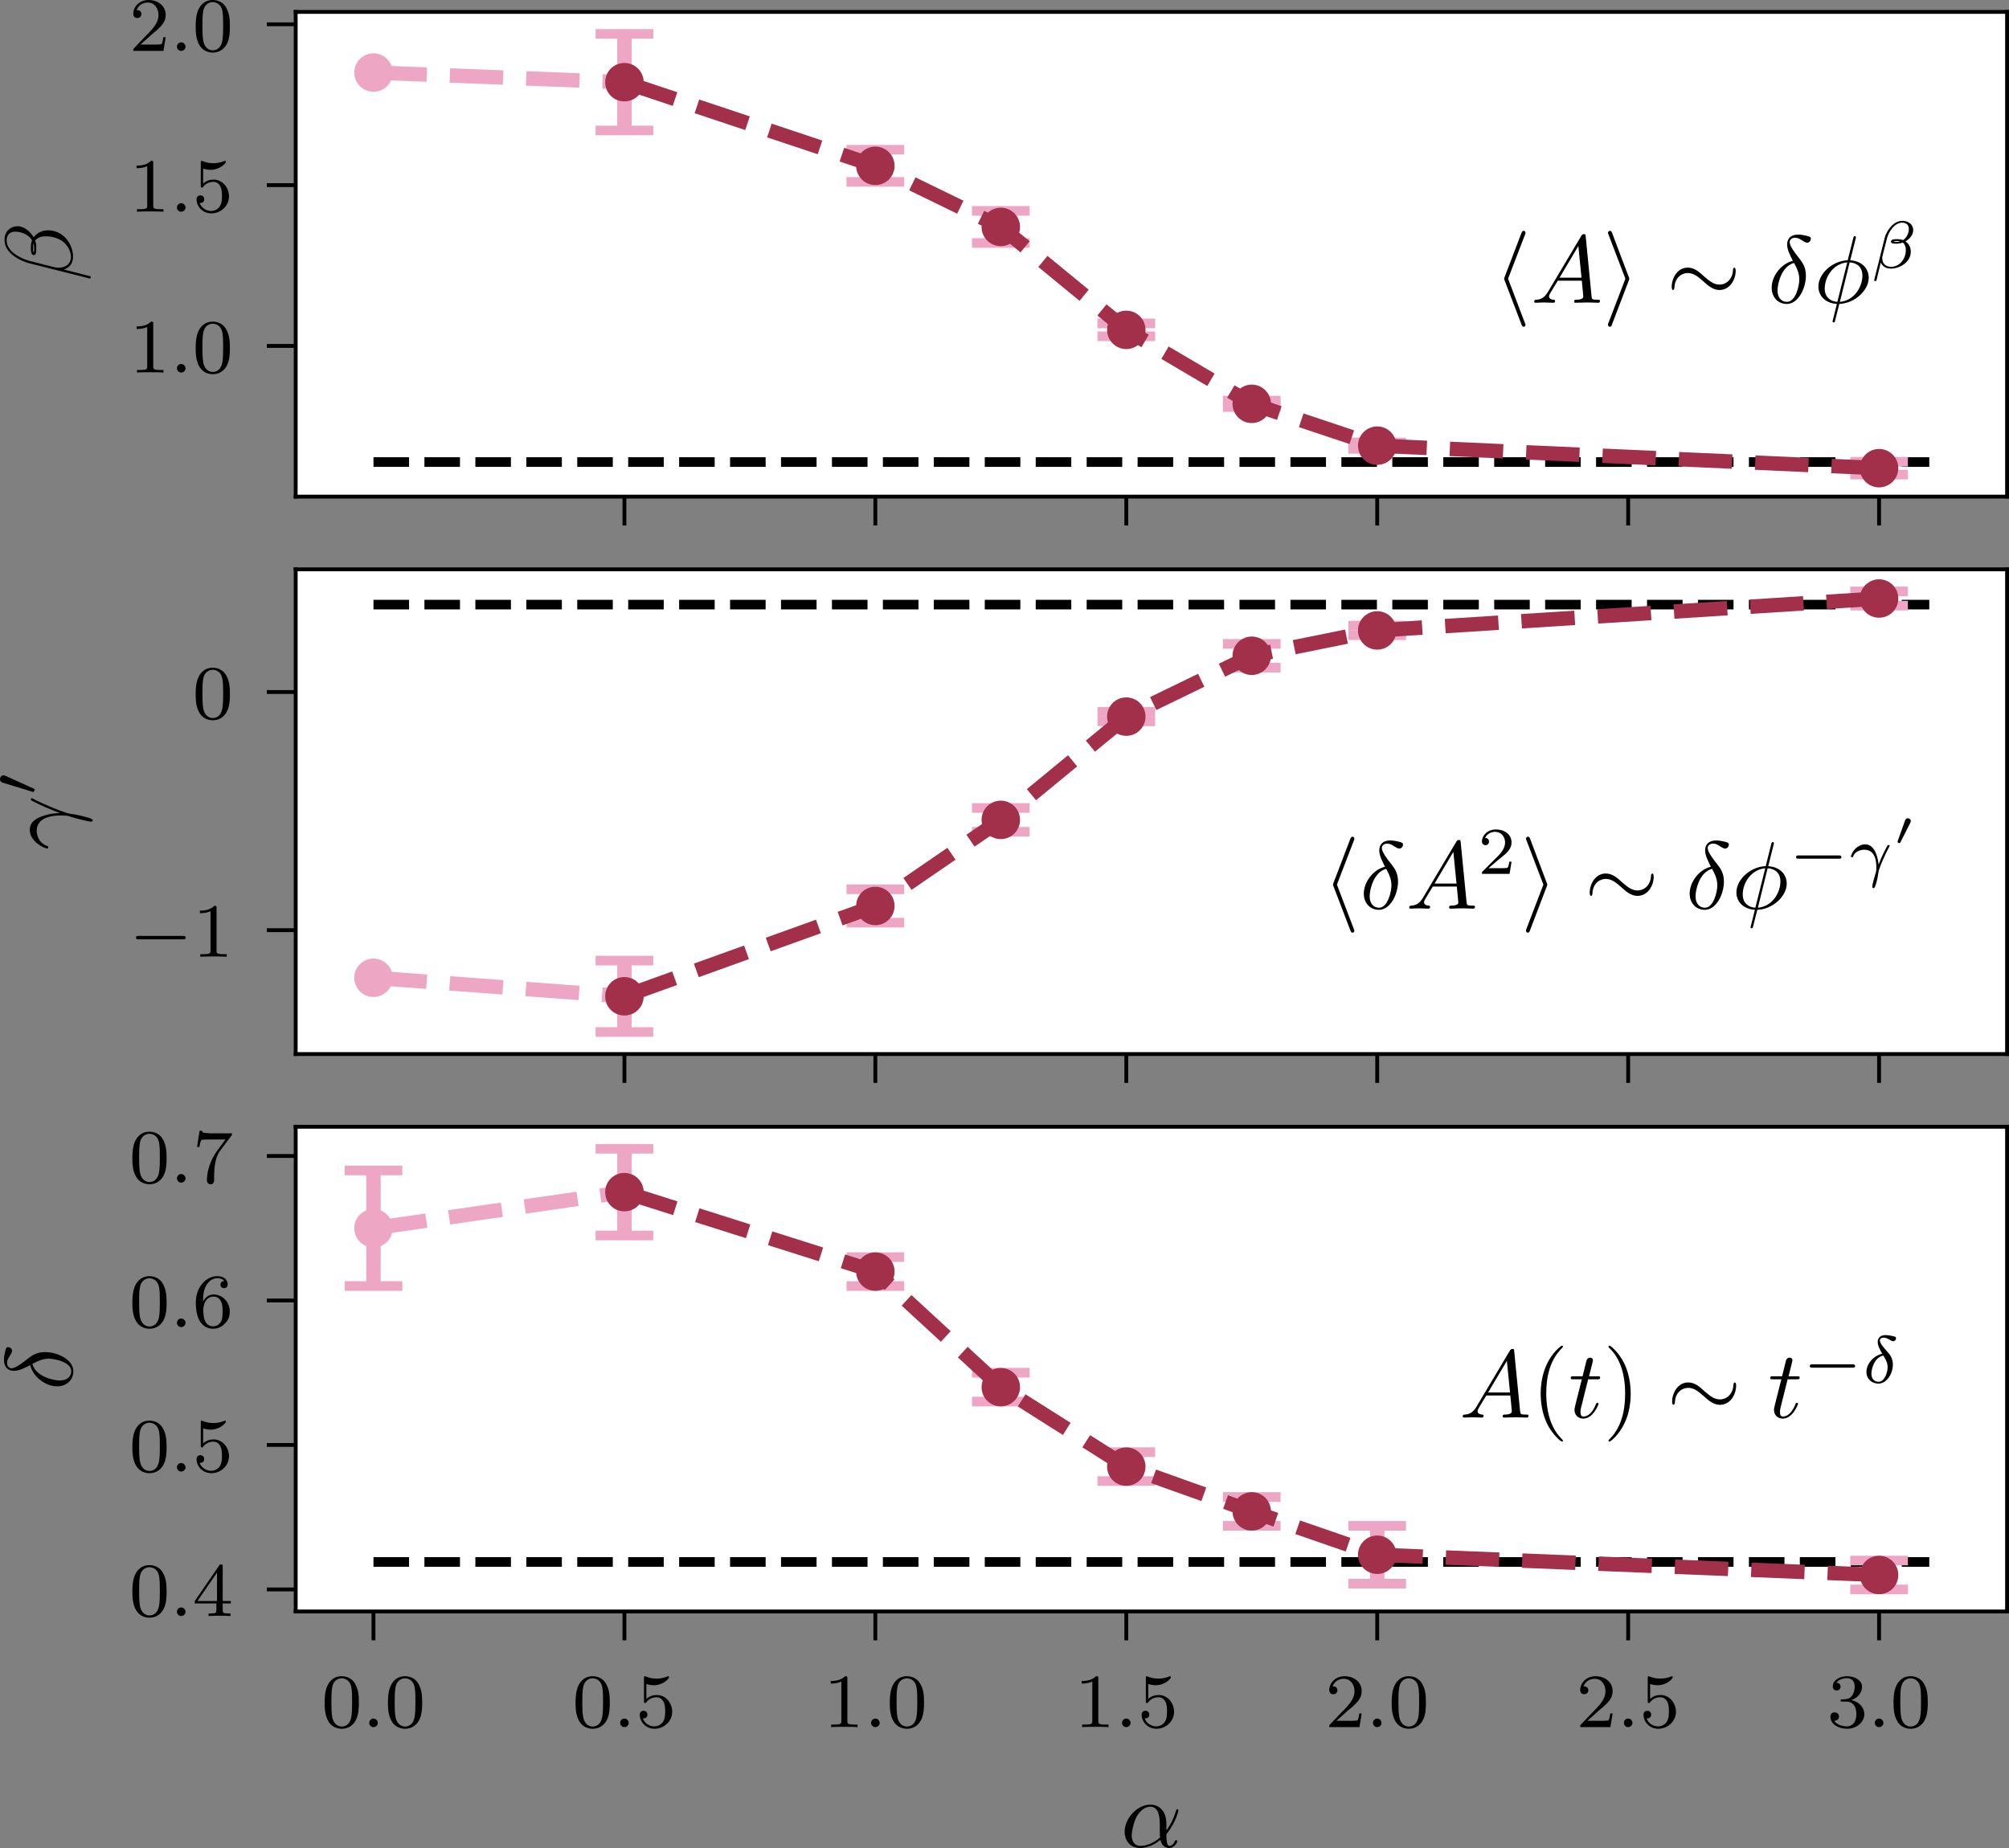 <?xml version="1.0" encoding="UTF-8" standalone="no"?>
<svg
   width="209.018pt"
   height="192.295pt"
   viewBox="0 0 209.018 192.295"
   version="1.2"
   id="svg241"
   sodipodi:docname="exp_suspensions_cap.pdf"
   xmlns:inkscape="http://www.inkscape.org/namespaces/inkscape"
   xmlns:sodipodi="http://sodipodi.sourceforge.net/DTD/sodipodi-0.dtd"
   xmlns:xlink="http://www.w3.org/1999/xlink"
   xmlns="http://www.w3.org/2000/svg"
   xmlns:svg="http://www.w3.org/2000/svg">
  <rect x="0" y="0" width="209.018" height="192.295" fill="#808080" stroke="none"/>
  <sodipodi:namedview
     id="namedview241"
     pagecolor="#ffffff"
     bordercolor="#666666"
     borderopacity="1.0"
     inkscape:showpageshadow="2"
     inkscape:pageopacity="0.0"
     inkscape:pagecheckerboard="0"
     inkscape:deskcolor="#d1d1d1"
     inkscape:document-units="pt"
     showgrid="false">
    <inkscape:page
       x="0"
       y="0"
       width="209.018"
       height="192.295"
       id="page2"
       margin="0"
       bleed="0" />
  </sodipodi:namedview>
  <defs
     id="defs43">
    <g
       id="g42">
      <symbol
         overflow="visible"
         id="glyph0-0">
        <path
           style="stroke:none"
           d=""
           id="path1" />
      </symbol>
      <symbol
         overflow="visible"
         id="glyph0-1">
        <path
           style="stroke:none"
           d="m 2.5,-5.078 c 0,-0.219 -0.016,-0.219 -0.234,-0.219 -0.328,0.312 -0.75,0.5 -1.5,0.5 v 0.266 c 0.219,0 0.641,0 1.109,-0.203 v 4.078 c 0,0.297 -0.031,0.391 -0.781,0.391 H 0.812 V 0 c 0.328,-0.031 1.016,-0.031 1.375,-0.031 0.359,0 1.047,0 1.375,0.031 V -0.266 H 3.281 c -0.75,0 -0.781,-0.094 -0.781,-0.391 z m 0,0"
           id="path2" />
      </symbol>
      <symbol
         overflow="visible"
         id="glyph0-2">
        <path
           style="stroke:none"
           d="m 3.891,-2.547 c 0,-0.844 -0.078,-1.359 -0.344,-1.875 -0.344,-0.703 -1,-0.875 -1.438,-0.875 -1,0 -1.375,0.75 -1.484,0.969 -0.281,0.578 -0.297,1.375 -0.297,1.781 0,0.531 0.016,1.328 0.406,1.969 0.359,0.594 0.953,0.75 1.375,0.75 0.391,0 1.062,-0.125 1.469,-0.906 0.297,-0.578 0.312,-1.297 0.312,-1.812 z M 2.109,-0.062 C 1.844,-0.062 1.297,-0.188 1.125,-1.016 1.031,-1.469 1.031,-2.219 1.031,-2.641 1.031,-3.188 1.031,-3.75 1.125,-4.188 1.297,-5 1.906,-5.078 2.109,-5.078 c 0.266,0 0.828,0.141 0.984,0.859 0.094,0.438 0.094,1.047 0.094,1.578 0,0.469 0,1.188 -0.094,1.641 -0.172,0.828 -0.719,0.938 -0.984,0.938 z m 0,0"
           id="path3" />
      </symbol>
      <symbol
         overflow="visible"
         id="glyph0-3">
        <path
           style="stroke:none"
           d="m 1.109,-4.484 c 0.109,0.031 0.422,0.125 0.766,0.125 1,0 1.594,-0.703 1.594,-0.828 0,-0.094 -0.047,-0.109 -0.094,-0.109 -0.016,0 -0.031,0 -0.094,0.031 -0.312,0.125 -0.688,0.219 -1.109,0.219 -0.469,0 -0.859,-0.109 -1.109,-0.219 -0.078,-0.031 -0.094,-0.031 -0.109,-0.031 -0.094,0 -0.094,0.078 -0.094,0.234 v 2.328 c 0,0.141 0,0.234 0.125,0.234 0.062,0 0.078,-0.031 0.125,-0.094 C 1.203,-2.703 1.5,-3.109 2.188,-3.109 c 0.438,0 0.656,0.359 0.734,0.516 0.125,0.281 0.141,0.656 0.141,0.953 0,0.297 0,0.734 -0.219,1.078 -0.156,0.25 -0.484,0.484 -0.906,0.484 -0.516,0 -1.016,-0.312 -1.203,-0.844 C 0.75,-0.906 0.812,-0.906 0.812,-0.906 c 0.219,0 0.406,-0.141 0.406,-0.391 0,-0.297 -0.234,-0.406 -0.391,-0.406 -0.156,0 -0.406,0.078 -0.406,0.422 0,0.719 0.625,1.453 1.531,1.453 1,0 1.844,-0.781 1.844,-1.766 0,-0.922 -0.672,-1.75 -1.609,-1.75 -0.391,0 -0.766,0.125 -1.078,0.406 z m 0,0"
           id="path4" />
      </symbol>
      <symbol
         overflow="visible"
         id="glyph0-4">
        <path
           style="stroke:none"
           d="m 2.25,-1.625 c 0.125,-0.125 0.453,-0.391 0.594,-0.5 0.484,-0.453 0.953,-0.891 0.953,-1.609 0,-0.953 -0.797,-1.562 -1.781,-1.562 -0.969,0 -1.594,0.719 -1.594,1.438 0,0.391 0.312,0.438 0.422,0.438 0.172,0 0.422,-0.109 0.422,-0.422 0,-0.406 -0.406,-0.406 -0.5,-0.406 C 1,-4.844 1.531,-5.031 1.922,-5.031 c 0.734,0 1.125,0.625 1.125,1.297 0,0.828 -0.578,1.438 -1.531,2.391 l -1,1.047 C 0.422,-0.219 0.422,-0.203 0.422,0 H 3.562 l 0.234,-1.422 h -0.25 C 3.531,-1.266 3.469,-0.875 3.375,-0.719 c -0.047,0.062 -0.656,0.062 -0.781,0.062 H 1.172 Z m 0,0"
           id="path5" />
      </symbol>
      <symbol
         overflow="visible"
         id="glyph0-5">
        <path
           style="stroke:none"
           d="m 2.016,-2.656 c 0.625,0 1.031,0.453 1.031,1.297 0,1 -0.562,1.281 -0.984,1.281 -0.438,0 -1.047,-0.156 -1.328,-0.578 0.297,0 0.5,-0.188 0.5,-0.438 0,-0.266 -0.188,-0.438 -0.453,-0.438 -0.203,0 -0.438,0.125 -0.438,0.453 0,0.75 0.812,1.25 1.734,1.25 C 3.125,0.172 3.875,-0.562 3.875,-1.359 3.875,-2.031 3.344,-2.625 2.531,-2.812 c 0.625,-0.219 1.109,-0.75 1.109,-1.391 0,-0.641 -0.719,-1.094 -1.547,-1.094 -0.859,0 -1.5,0.453 -1.5,1.062 0,0.297 0.188,0.422 0.406,0.422 0.25,0 0.406,-0.172 0.406,-0.406 0,-0.297 -0.266,-0.406 -0.438,-0.406 0.344,-0.438 0.953,-0.469 1.094,-0.469 0.203,0 0.812,0.062 0.812,0.891 0,0.547 -0.234,0.891 -0.344,1.016 -0.234,0.25 -0.422,0.266 -0.906,0.297 -0.156,0 -0.219,0.016 -0.219,0.125 0,0.109 0.078,0.109 0.219,0.109 z m 0,0"
           id="path6" />
      </symbol>
      <symbol
         overflow="visible"
         id="glyph0-6">
        <path
           style="stroke:none"
           d="m 3.141,-5.156 c 0,-0.156 0,-0.219 -0.172,-0.219 -0.094,0 -0.109,0 -0.188,0.109 L 0.234,-1.562 v 0.25 h 2.25 v 0.672 c 0,0.297 -0.016,0.375 -0.641,0.375 H 1.672 V 0 c 0.672,-0.031 0.688,-0.031 1.141,-0.031 0.453,0 0.469,0 1.141,0.031 V -0.266 H 3.781 c -0.625,0 -0.641,-0.078 -0.641,-0.375 V -1.312 h 0.844 v -0.25 h -0.844 z m -0.594,0.641 V -1.562 h -2.031 z m 0,0"
           id="path7" />
      </symbol>
      <symbol
         overflow="visible"
         id="glyph0-7">
        <path
           style="stroke:none"
           d="m 1.094,-2.641 c 0,-0.656 0.062,-1.234 0.344,-1.719 0.25,-0.406 0.656,-0.734 1.156,-0.734 0.156,0 0.516,0.031 0.703,0.297 C 2.938,-4.766 2.906,-4.5 2.906,-4.422 c 0,0.25 0.188,0.375 0.375,0.375 0.141,0 0.375,-0.078 0.375,-0.391 0,-0.469 -0.359,-0.859 -1.078,-0.859 -1.109,0 -2.234,1.047 -2.234,2.766 0,2.172 1.016,2.703 1.781,2.703 0.391,0 0.797,-0.109 1.156,-0.453 C 3.609,-0.594 3.875,-0.922 3.875,-1.625 c 0,-1.031 -0.797,-1.766 -1.672,-1.766 -0.578,0 -0.922,0.359 -1.109,0.75 z m 1.031,2.562 c -0.422,0 -0.688,-0.281 -0.797,-0.516 C 1.141,-0.953 1.125,-1.484 1.125,-1.797 c 0,-0.781 0.422,-1.375 1.047,-1.375 0.391,0 0.641,0.203 0.781,0.484 C 3.125,-2.391 3.125,-2.031 3.125,-1.625 c 0,0.406 0,0.75 -0.156,1.047 -0.219,0.359 -0.484,0.5 -0.844,0.5 z m 0,0"
           id="path8" />
      </symbol>
      <symbol
         overflow="visible"
         id="glyph0-8">
        <path
           style="stroke:none"
           d="M 4.031,-4.859 C 4.109,-4.938 4.109,-4.953 4.109,-5.125 H 2.078 C 1.875,-5.125 1.641,-5.141 1.438,-5.156 1.016,-5.188 1.016,-5.266 0.984,-5.391 h -0.25 l -0.266,1.688 h 0.25 C 0.734,-3.828 0.828,-4.375 0.938,-4.438 1.016,-4.484 1.625,-4.484 1.734,-4.484 h 1.688 L 2.609,-3.375 C 1.703,-2.172 1.5,-0.906 1.5,-0.281 c 0,0.078 0,0.453 0.375,0.453 0.375,0 0.375,-0.359 0.375,-0.453 V -0.672 C 2.25,-1.812 2.453,-2.75 2.844,-3.281 Z m 0,0"
           id="path9" />
      </symbol>
      <symbol
         overflow="visible"
         id="glyph1-0">
        <path
           style="stroke:none"
           d=""
           id="path10" />
      </symbol>
      <symbol
         overflow="visible"
         id="glyph1-1">
        <path
           style="stroke:none"
           d="m 1.625,-0.438 c 0,-0.266 -0.234,-0.453 -0.453,-0.453 -0.25,0 -0.438,0.219 -0.438,0.438 C 0.734,-0.172 0.953,0 1.172,0 1.422,0 1.625,-0.203 1.625,-0.438 Z m 0,0"
           id="path11" />
      </symbol>
      <symbol
         overflow="visible"
         id="glyph2-0">
        <path
           style="stroke:none"
           d=""
           id="path12" />
      </symbol>
      <symbol
         overflow="visible"
         id="glyph2-1">
        <path
           style="stroke:none"
           d="m -5.672,-5.734 c -0.75,0 -1.359,0.547 -1.359,1.359 0,0.578 0.156,0.859 0.406,1.203 0.406,0.547 1.375,1.094 2.125,1.281 l 6.328,1.594 c 0.047,0 0.109,-0.047 0.109,-0.125 C 1.938,-0.5 1.906,-0.531 1.891,-0.531 L -0.875,-1.234 c 0.609,-0.188 0.969,-0.625 0.969,-1.359 C 0.094,-3.312 -0.25,-4.062 -0.688,-4.516 -1.141,-5 -1.781,-5.312 -2.516,-5.312 c -0.719,0 -1.25,0.375 -1.484,0.734 -0.344,-0.578 -0.953,-1.156 -1.672,-1.156 z m 1.656,1.797 c 0.047,0.125 0.062,0.234 0.062,0.484 0,0.141 0.016,0.328 -0.031,0.438 -0.109,-0.031 -0.078,-0.391 -0.078,-0.5 0,-0.203 0,-0.297 0.047,-0.422 z M -5.906,-5.172 c 0.703,0 1.422,0.375 1.734,0.891 -0.109,0.281 -0.125,0.469 -0.125,0.766 0,0.219 -0.016,0.781 0.312,0.781 0.281,0 0.25,-0.516 0.25,-0.688 0,-0.375 0,-0.531 -0.125,-0.828 0.359,-0.375 0.672,-0.422 1.125,-0.438 0.578,-0.016 1.328,0.219 1.719,0.5 0.531,0.391 0.891,1.062 0.891,1.625 0,0.766 -0.578,1.141 -1.281,1.141 -0.094,0 -0.25,0 -0.438,-0.047 L -4.359,-2.109 C -5.219,-2.328 -6.812,-3.047 -6.812,-4.25 c 0,-0.578 0.312,-0.922 0.906,-0.922 z m 0,0"
           id="path13" />
      </symbol>
      <symbol
         overflow="visible"
         id="glyph2-2">
        <path
           style="stroke:none"
           d="M -2.531,-0.406 C -3.672,-0.797 -3.688,-1.891 -3.688,-2 c 0,-1.5 1.75,-1.609 2.531,-1.609 0.609,0 0.781,0.047 0.984,0.125 0.719,0.219 1.875,0.516 2.141,0.516 0.109,0 0.172,-0.047 0.172,-0.125 0,-0.141 -0.219,-0.219 -0.594,-0.328 C 0.703,-3.656 0.141,-3.75 -0.172,-3.781 c -0.125,-0.031 -0.25,-0.047 -0.391,-0.094 -0.984,-0.312 -2.469,-0.953 -3.25,-1.344 -0.125,-0.078 -0.344,-0.188 -0.391,-0.188 -0.094,0 -0.094,0.094 -0.094,0.109 0,0.031 0,0.094 0.062,0.125 0.953,0.516 1.953,0.922 2.953,1.312 -0.297,0.016 -1.062,0.016 -2.031,0.406 -0.609,0.25 -1.094,0.641 -1.094,1.328 0,1.25 1.516,1.953 1.828,1.953 0.094,0 0.094,-0.094 0.094,-0.203 z m 0,0"
           id="path14" />
      </symbol>
      <symbol
         overflow="visible"
         id="glyph2-3">
        <path
           style="stroke:none"
           d="m -4.359,-2.625 c 0.297,1.234 1.594,2.203 2.797,2.203 0.969,0 1.688,-0.641 1.688,-1.578 0,-1.156 -1.578,-1.984 -2.953,-1.984 -0.906,0 -1.406,0.391 -1.844,0.734 C -5.125,-2.891 -5.875,-2.297 -6.312,-2.297 c -0.219,0 -0.453,-0.203 -0.453,-0.547 0,-0.312 0.125,-0.5 0.266,-0.719 0.125,-0.203 0.25,-0.391 0.25,-0.547 0,-0.25 -0.234,-0.391 -0.406,-0.391 -0.219,0 -0.234,0.156 -0.328,0.516 -0.109,0.516 -0.109,0.656 -0.109,0.812 0,0.781 0.438,1.141 1.031,1.141 0.547,0 1.094,-0.297 1.703,-0.594 z m 0.219,-0.125 c 0.469,-0.25 1,-0.547 1.719,-0.547 0.656,0 2.328,0.375 2.328,1.297 0,0.547 -0.422,0.969 -1.188,0.969 -0.625,0 -2.5,-0.375 -2.859,-1.719 z m 0,0"
           id="path15" />
      </symbol>
      <symbol
         overflow="visible"
         id="glyph3-0">
        <path
           style="stroke:none"
           d=""
           id="path16" />
      </symbol>
      <symbol
         overflow="visible"
         id="glyph3-1">
        <path
           style="stroke:none"
           d="M 3.266,-7.094 C 3.312,-7.203 3.312,-7.234 3.312,-7.281 c 0,-0.109 -0.078,-0.203 -0.188,-0.203 -0.094,0 -0.172,0.062 -0.234,0.234 l -1.75,4.578 C 1.125,-2.609 1.094,-2.547 1.094,-2.5 c 0,0.031 0,0.062 0.047,0.172 L 2.891,2.25 C 2.938,2.359 2.984,2.5 3.125,2.5 c 0.109,0 0.188,-0.094 0.188,-0.203 0,-0.031 0,-0.047 -0.047,-0.156 L 1.5,-2.5 Z m 0,0"
           id="path17" />
      </symbol>
      <symbol
         overflow="visible"
         id="glyph3-2">
        <path
           style="stroke:none"
           d="M 2.719,-2.328 C 2.766,-2.438 2.766,-2.469 2.766,-2.5 c 0,-0.016 0,-0.047 -0.047,-0.156 L 0.984,-7.25 c -0.062,-0.172 -0.125,-0.234 -0.234,-0.234 -0.109,0 -0.203,0.094 -0.203,0.203 0,0.031 0,0.047 0.047,0.156 L 2.359,-2.5 0.594,2.109 C 0.547,2.219 0.547,2.25 0.547,2.297 0.547,2.406 0.641,2.5 0.75,2.5 0.875,2.5 0.922,2.391 0.953,2.297 Z m 0,0"
           id="path18" />
      </symbol>
      <symbol
         overflow="visible"
         id="glyph3-3">
        <path
           style="stroke:none"
           d="m 7.203,-3.328 c 0,-0.219 -0.062,-0.328 -0.141,-0.328 -0.047,0 -0.141,0.078 -0.141,0.266 -0.047,0.953 -0.703,1.5 -1.406,1.5 -0.625,0 -1.094,-0.422 -1.594,-0.844 -0.5,-0.469 -1.016,-0.922 -1.703,-0.922 -1.078,0 -1.672,1.094 -1.672,2 0,0.328 0.125,0.328 0.141,0.328 0.109,0 0.141,-0.203 0.141,-0.234 0.047,-1.094 0.781,-1.531 1.391,-1.531 0.625,0 1.109,0.422 1.594,0.844 0.516,0.469 1.031,0.922 1.703,0.922 1.094,0 1.688,-1.094 1.688,-2 z m 0,0"
           id="path19" />
      </symbol>
      <symbol
         overflow="visible"
         id="glyph4-0">
        <path
           style="stroke:none"
           d=""
           id="path20" />
      </symbol>
      <symbol
         overflow="visible"
         id="glyph4-1">
        <path
           style="stroke:none"
           d="M 1.781,-1.141 C 1.391,-0.484 1,-0.344 0.562,-0.312 0.438,-0.297 0.344,-0.297 0.344,-0.109 0.344,-0.047 0.406,0 0.484,0 0.75,0 1.062,-0.031 1.328,-0.031 c 0.344,0 0.688,0.031 1,0.031 0.062,0 0.188,0 0.188,-0.188 0,-0.109 -0.078,-0.125 -0.156,-0.125 -0.219,-0.016 -0.469,-0.094 -0.469,-0.344 0,-0.125 0.062,-0.234 0.141,-0.375 l 0.766,-1.266 h 2.5 c 0.016,0.203 0.156,1.562 0.156,1.656 0,0.297 -0.516,0.328 -0.719,0.328 C 4.594,-0.312 4.5,-0.312 4.5,-0.109 4.5,0 4.609,0 4.641,0 5.047,0 5.469,-0.031 5.875,-0.031 6.125,-0.031 6.766,0 7.016,0 7.062,0 7.188,0 7.188,-0.203 7.188,-0.312 7.094,-0.312 6.953,-0.312 6.344,-0.312 6.344,-0.375 6.312,-0.672 l -0.609,-6.219 c -0.016,-0.203 -0.016,-0.25 -0.188,-0.25 -0.156,0 -0.203,0.078 -0.266,0.172 z M 2.984,-2.609 4.938,-5.906 5.266,-2.609 Z m 0,0"
           id="path21" />
      </symbol>
      <symbol
         overflow="visible"
         id="glyph4-2">
        <path
           style="stroke:none"
           d="M 2.625,-4.359 C 1.391,-4.062 0.422,-2.766 0.422,-1.562 0.422,-0.594 1.062,0.125 2,0.125 c 1.156,0 1.984,-1.578 1.984,-2.953 0,-0.906 -0.391,-1.406 -0.734,-1.844 C 2.891,-5.125 2.297,-5.875 2.297,-6.312 c 0,-0.219 0.203,-0.453 0.547,-0.453 0.312,0 0.5,0.125 0.719,0.266 0.203,0.125 0.391,0.25 0.547,0.25 C 4.359,-6.25 4.5,-6.484 4.5,-6.656 4.5,-6.875 4.344,-6.891 3.984,-6.984 3.469,-7.094 3.328,-7.094 3.172,-7.094 c -0.781,0 -1.141,0.438 -1.141,1.031 0,0.547 0.297,1.094 0.594,1.703 z m 0.125,0.219 c 0.25,0.469 0.547,1 0.547,1.719 0,0.656 -0.375,2.328 -1.297,2.328 -0.547,0 -0.969,-0.422 -0.969,-1.188 0,-0.625 0.375,-2.5 1.719,-2.859 z m 0,0"
           id="path22" />
      </symbol>
      <symbol
         overflow="visible"
         id="glyph4-3">
        <path
           style="stroke:none"
           d="m 4.359,-6.672 c 0,-0.031 0.031,-0.141 0.031,-0.141 0,-0.016 0,-0.109 -0.125,-0.109 -0.094,0 -0.109,0.031 -0.156,0.203 L 3.531,-4.422 c -1.578,0.062 -3.047,1.375 -3.047,2.734 0,0.953 0.703,1.734 1.922,1.812 C 2.328,0.422 2.25,0.75 2.172,1.062 c -0.125,0.469 -0.219,0.844 -0.219,0.875 0,0.094 0.078,0.109 0.125,0.109 C 2.125,2.047 2.141,2.031 2.172,2 2.188,1.984 2.25,1.75 2.281,1.609 L 2.656,0.125 c 1.609,-0.062 3.062,-1.406 3.062,-2.734 0,-0.797 -0.531,-1.703 -1.922,-1.812 z m -1.906,6.578 c -0.594,-0.031 -1.312,-0.391 -1.312,-1.375 0,-1.203 0.859,-2.594 2.344,-2.734 z m 1.281,-4.109 c 0.766,0.047 1.328,0.5 1.328,1.375 0,1.188 -0.859,2.609 -2.344,2.734 z m 0,0"
           id="path23" />
      </symbol>
      <symbol
         overflow="visible"
         id="glyph4-4">
        <path
           style="stroke:none"
           d="m 4.75,-2.359 c 0,-1.562 -0.922,-2.047 -1.656,-2.047 -1.375,0 -2.688,1.422 -2.688,2.828 0,0.938 0.594,1.688 1.625,1.688 0.625,0 1.344,-0.234 2.094,-0.844 0.125,0.531 0.453,0.844 0.906,0.844 0.531,0 0.844,-0.547 0.844,-0.703 0,-0.078 -0.062,-0.109 -0.125,-0.109 -0.062,0 -0.094,0.031 -0.125,0.109 -0.188,0.484 -0.547,0.484 -0.562,0.484 -0.312,0 -0.312,-0.781 -0.312,-1.016 0,-0.203 0,-0.234 0.109,-0.344 C 5.797,-2.656 6,-3.812 6,-3.812 6,-3.844 5.984,-3.922 5.875,-3.922 c -0.094,0 -0.094,0.031 -0.141,0.219 -0.188,0.625 -0.516,1.375 -0.984,1.969 z m -0.656,1.375 c -0.891,0.766 -1.656,0.875 -2.047,0.875 -0.594,0 -0.906,-0.453 -0.906,-1.094 0,-0.484 0.266,-1.562 0.578,-2.062 C 2.188,-4 2.734,-4.188 3.078,-4.188 c 0.984,0 0.984,1.312 0.984,2.078 0,0.375 0,0.953 0.031,1.125 z m 0,0"
           id="path24" />
      </symbol>
      <symbol
         overflow="visible"
         id="glyph4-5">
        <path
           style="stroke:none"
           d="m 2.047,-3.984 h 0.938 c 0.203,0 0.312,0 0.312,-0.203 0,-0.109 -0.109,-0.109 -0.281,-0.109 h -0.875 C 2.5,-5.719 2.547,-5.906 2.547,-5.969 c 0,-0.172 -0.125,-0.266 -0.297,-0.266 -0.031,0 -0.312,0 -0.391,0.359 L 1.469,-4.297 h -0.938 c -0.203,0 -0.297,0 -0.297,0.188 0,0.125 0.078,0.125 0.281,0.125 h 0.875 C 0.672,-1.156 0.625,-0.984 0.625,-0.812 0.625,-0.266 1,0.109 1.547,0.109 2.562,0.109 3.125,-1.344 3.125,-1.422 3.125,-1.531 3.047,-1.531 3.016,-1.531 2.922,-1.531 2.906,-1.5 2.859,-1.391 2.438,-0.344 1.906,-0.109 1.562,-0.109 c -0.203,0 -0.312,-0.125 -0.312,-0.453 0,-0.25 0.031,-0.312 0.062,-0.484 z m 0,0"
           id="path25" />
      </symbol>
      <symbol
         overflow="visible"
         id="glyph5-0">
        <path
           style="stroke:none"
           d=""
           id="path26" />
      </symbol>
      <symbol
         overflow="visible"
         id="glyph5-1">
        <path
           style="stroke:none"
           d="m 4.406,-3.938 c 0,-0.625 -0.531,-0.969 -1.141,-0.969 -0.953,0 -1.656,1.078 -1.828,1.781 L 0.344,1.266 c -0.016,0.047 0.047,0.094 0.094,0.094 0.062,0 0.125,-0.016 0.141,-0.062 L 1.031,-0.562 c 0.156,0.328 0.484,0.625 1.047,0.625 0.984,0 2.078,-0.703 2.078,-1.766 0,-0.422 -0.188,-0.828 -0.547,-1.062 C 3.953,-2.984 4.406,-3.375 4.406,-3.938 Z m -1.375,1.156 C 2.922,-2.75 2.875,-2.719 2.672,-2.719 2.562,-2.719 2.391,-2.734 2.344,-2.766 2.422,-2.797 2.609,-2.812 2.672,-2.812 c 0.109,0 0.266,0.016 0.359,0.031 z M 3.953,-4.062 c 0,0.359 -0.188,0.906 -0.609,1.156 C 3.203,-2.953 3.078,-3 2.688,-3 c -0.25,0 -0.594,0.016 -0.594,0.266 0,0.172 0.219,0.203 0.562,0.203 0.25,0 0.453,-0.047 0.672,-0.109 0.203,0.156 0.312,0.438 0.312,0.75 0,1 -0.688,1.766 -1.531,1.766 -0.547,0 -0.922,-0.328 -0.922,-0.891 0,-0.062 0,-0.141 0.016,-0.203 l 0.469,-1.844 c 0.156,-0.672 0.781,-1.656 1.578,-1.656 0.422,0 0.703,0.219 0.703,0.656 z m 0,0"
           id="path27" />
      </symbol>
      <symbol
         overflow="visible"
         id="glyph5-2">
        <path
           style="stroke:none"
           d="M 3.109,-0.969 C 3.078,-1.375 2.844,-3.078 1.703,-3.078 1.297,-3.078 0.938,-2.844 0.75,-2.672 0.328,-2.281 0.234,-1.844 0.234,-1.812 c 0,0.078 0.094,0.078 0.109,0.078 0.094,0 0.109,-0.016 0.141,-0.125 0.141,-0.406 0.656,-0.656 1.125,-0.656 1.125,0 1.266,1.125 1.266,1.828 0,0.359 -0.016,0.422 -0.047,0.5 -0.156,0.531 -0.375,1.297 -0.375,1.516 0,0.078 0.031,0.156 0.125,0.156 0.047,0 0.125,0 0.234,-0.359 C 2.906,0.859 3.031,0.344 3.094,-0.156 3.109,-0.406 3.5,-1.344 3.656,-1.672 3.75,-1.891 3.891,-2.219 4.219,-2.828 4.25,-2.859 4.266,-2.891 4.266,-2.922 4.266,-3 4.172,-3 4.141,-3 4.125,-3 4.062,-3 4.047,-2.969 c -0.094,0.141 -0.625,1.141 -0.938,2 z m 0,0"
           id="path28" />
      </symbol>
      <symbol
         overflow="visible"
         id="glyph5-3">
        <path
           style="stroke:none"
           d="m 2.062,-3.031 c -1.047,0.266 -1.641,1.156 -1.641,1.891 0,0.75 0.562,1.219 1.25,1.219 0.844,0 1.5,-0.984 1.5,-2 C 3.172,-2.594 2.812,-3 2.594,-3.234 2.344,-3.531 1.812,-4.094 1.812,-4.422 c 0,-0.094 0.109,-0.281 0.391,-0.281 0.234,0 0.438,0.109 0.578,0.188 0.062,0.031 0.312,0.188 0.422,0.188 C 3.375,-4.328 3.5,-4.484 3.5,-4.625 3.5,-4.797 3.406,-4.812 3.031,-4.891 2.953,-4.906 2.625,-4.969 2.406,-4.969 c -0.531,0 -0.812,0.297 -0.812,0.719 0,0.375 0.219,0.797 0.469,1.219 z m 0.109,0.188 C 2.375,-2.531 2.625,-2.125 2.625,-1.625 c 0,0.578 -0.344,1.516 -0.938,1.516 -0.375,0 -0.75,-0.25 -0.75,-0.828 0,-0.469 0.266,-1.672 1.234,-1.906 z m 0,0"
           id="path29" />
      </symbol>
      <symbol
         overflow="visible"
         id="glyph6-0">
        <path
           style="stroke:none"
           d=""
           id="path30" />
      </symbol>
      <symbol
         overflow="visible"
         id="glyph6-1">
        <path
           style="stroke:none"
           d="m 5.562,-1.812 c 0.141,0 0.312,0 0.312,-0.172 0,-0.188 -0.172,-0.188 -0.312,-0.188 H 1 c -0.125,0 -0.297,0 -0.297,0.188 C 0.703,-1.812 0.875,-1.812 1,-1.812 Z m 0,0"
           id="path31" />
      </symbol>
      <symbol
         overflow="visible"
         id="glyph7-0">
        <path
           style="stroke:none"
           d=""
           id="path32" />
      </symbol>
      <symbol
         overflow="visible"
         id="glyph7-1">
        <path
           style="stroke:none"
           d="m -3.297,-2.016 c -0.109,-0.062 -0.172,-0.062 -0.219,-0.062 -0.219,0 -0.375,0.188 -0.375,0.406 0,0.266 0.219,0.344 0.328,0.375 L -0.547,-0.375 c 0.016,0.016 0.094,0.047 0.109,0.047 0.078,0 0.156,-0.219 0.156,-0.281 0,-0.047 -0.016,-0.047 -0.125,-0.094 z m 0,0"
           id="path33" />
      </symbol>
      <symbol
         overflow="visible"
         id="glyph8-0">
        <path
           style="stroke:none"
           d=""
           id="path34" />
      </symbol>
      <symbol
         overflow="visible"
         id="glyph8-1">
        <path
           style="stroke:none"
           d="M 3.516,-1.266 H 3.281 c -0.016,0.156 -0.094,0.562 -0.188,0.625 C 3.047,-0.594 2.516,-0.594 2.406,-0.594 H 1.125 c 0.734,-0.641 0.984,-0.844 1.391,-1.172 0.516,-0.406 1,-0.844 1,-1.5 0,-0.844 -0.734,-1.359 -1.625,-1.359 -0.859,0 -1.453,0.609 -1.453,1.25 0,0.344 0.297,0.391 0.375,0.391 0.156,0 0.359,-0.125 0.359,-0.375 0,-0.125 -0.047,-0.375 -0.406,-0.375 C 0.984,-4.219 1.453,-4.375 1.781,-4.375 c 0.703,0 1.062,0.547 1.062,1.109 0,0.609 -0.438,1.078 -0.656,1.328 L 0.516,-0.266 C 0.438,-0.203 0.438,-0.188 0.438,0 h 2.875 z m 0,0"
           id="path35" />
      </symbol>
      <symbol
         overflow="visible"
         id="glyph9-0">
        <path
           style="stroke:none"
           d=""
           id="path36" />
      </symbol>
      <symbol
         overflow="visible"
         id="glyph9-1">
        <path
           style="stroke:none"
           d="m 5.188,-1.578 c 0.109,0 0.281,0 0.281,-0.156 0,-0.188 -0.172,-0.188 -0.281,-0.188 H 1.031 c -0.109,0 -0.281,0 -0.281,0.172 0,0.172 0.156,0.172 0.281,0.172 z m 0,0"
           id="path37" />
      </symbol>
      <symbol
         overflow="visible"
         id="glyph10-0">
        <path
           style="stroke:none"
           d=""
           id="path38" />
      </symbol>
      <symbol
         overflow="visible"
         id="glyph10-1">
        <path
           style="stroke:none"
           d="m 1.797,-2.312 c 0,-0.016 0.047,-0.109 0.047,-0.188 0,-0.172 -0.156,-0.281 -0.312,-0.281 -0.203,0 -0.25,0.156 -0.281,0.219 L 0.484,-0.406 C 0.469,-0.344 0.469,-0.328 0.469,-0.312 c 0,0.078 0.203,0.125 0.203,0.125 0.047,0 0.062,-0.031 0.094,-0.094 z m 0,0"
           id="path39" />
      </symbol>
      <symbol
         overflow="visible"
         id="glyph11-0">
        <path
           style="stroke:none"
           d=""
           id="path40" />
      </symbol>
      <symbol
         overflow="visible"
         id="glyph11-1">
        <path
           style="stroke:none"
           d="m 3.297,2.391 c 0,-0.031 0,-0.047 -0.172,-0.219 C 1.891,0.922 1.562,-0.969 1.562,-2.5 c 0,-1.734 0.375,-3.469 1.609,-4.703 0.125,-0.125 0.125,-0.141 0.125,-0.172 0,-0.078 -0.031,-0.109 -0.094,-0.109 -0.109,0 -1,0.688 -1.594,1.953 -0.5,1.094 -0.625,2.203 -0.625,3.031 0,0.781 0.109,1.984 0.656,3.125 C 2.25,1.844 3.094,2.5 3.203,2.5 c 0.062,0 0.094,-0.031 0.094,-0.109 z m 0,0"
           id="path41" />
      </symbol>
      <symbol
         overflow="visible"
         id="glyph11-2">
        <path
           style="stroke:none"
           d="m 2.875,-2.5 c 0,-0.766 -0.109,-1.969 -0.656,-3.109 -0.594,-1.219 -1.453,-1.875 -1.547,-1.875 -0.062,0 -0.109,0.047 -0.109,0.109 0,0.031 0,0.047 0.188,0.234 0.984,0.984 1.547,2.562 1.547,4.641 0,1.719 -0.359,3.469 -1.594,4.719 C 0.562,2.344 0.562,2.359 0.562,2.391 0.562,2.453 0.609,2.5 0.672,2.5 0.766,2.5 1.672,1.812 2.25,0.547 2.766,-0.547 2.875,-1.656 2.875,-2.5 Z m 0,0"
           id="path42" />
      </symbol>
    </g>
  </defs>
  <g
     id="surface47278"
     transform="translate(-10.784,-11.077)">
    <path
       style="fill:#ffffff;fill-opacity:1;fill-rule:nonzero;stroke:none"
       d="M 41.547,62.754 H 219.602 v -50.438 H 41.547 Z m 0,0"
       id="path45" />
    <path
       style="fill:none;stroke:#000000;stroke-width:1;stroke-linecap:butt;stroke-linejoin:round;stroke-miterlimit:10;stroke-dasharray:3.7, 1.6;stroke-opacity:1"
       d="M 49.641,156.844 H 211.508"
       transform="matrix(1,0,0,-1,0,216)"
       id="path46" />
    <path
       style="fill:none;stroke:#000000;stroke-width:0.4;stroke-linecap:butt;stroke-linejoin:round;stroke-miterlimit:10;stroke-opacity:1"
       d="m 75.75,153.246 v -3"
       transform="matrix(1,0,0,-1,0,216)"
       id="path47" />
    <path
       style="fill:none;stroke:#000000;stroke-width:0.4;stroke-linecap:butt;stroke-linejoin:round;stroke-miterlimit:10;stroke-opacity:1"
       d="m 101.855,153.246 v -3"
       transform="matrix(1,0,0,-1,0,216)"
       id="path48" />
    <path
       style="fill:none;stroke:#000000;stroke-width:0.4;stroke-linecap:butt;stroke-linejoin:round;stroke-miterlimit:10;stroke-opacity:1"
       d="m 127.965,153.246 v -3"
       transform="matrix(1,0,0,-1,0,216)"
       id="path49" />
    <path
       style="fill:none;stroke:#000000;stroke-width:0.4;stroke-linecap:butt;stroke-linejoin:round;stroke-miterlimit:10;stroke-opacity:1"
       d="m 154.07,153.246 v -3"
       transform="matrix(1,0,0,-1,0,216)"
       id="path50" />
    <path
       style="fill:none;stroke:#000000;stroke-width:0.4;stroke-linecap:butt;stroke-linejoin:round;stroke-miterlimit:10;stroke-opacity:1"
       d="m 180.18,153.246 v -3"
       transform="matrix(1,0,0,-1,0,216)"
       id="path51" />
    <path
       style="fill:none;stroke:#000000;stroke-width:0.4;stroke-linecap:butt;stroke-linejoin:round;stroke-miterlimit:10;stroke-opacity:1"
       d="m 206.285,153.246 v -3"
       transform="matrix(1,0,0,-1,0,216)"
       id="path52" />
    <path
       style="fill:none;stroke:#000000;stroke-width:0.4;stroke-linecap:butt;stroke-linejoin:round;stroke-miterlimit:10;stroke-opacity:1"
       d="m 41.547,168.926 h -3"
       transform="matrix(1,0,0,-1,0,216)"
       id="path53" />
    <g
       style="fill:#000000;fill-opacity:1"
       id="g53">
      <use
         xlink:href="#glyph0-1"
         x="24.227"
         y="49.842"
         id="use53" />
    </g>
    <g
       style="fill:#000000;fill-opacity:1"
       id="g54">
      <use
         xlink:href="#glyph1-1"
         x="28.461"
         y="49.842"
         id="use54" />
    </g>
    <g
       style="fill:#000000;fill-opacity:1"
       id="g55">
      <use
         xlink:href="#glyph0-2"
         x="30.813"
         y="49.842"
         id="use55" />
    </g>
    <path
       style="fill:none;stroke:#000000;stroke-width:0.4;stroke-linecap:butt;stroke-linejoin:round;stroke-miterlimit:10;stroke-opacity:1"
       d="m 41.547,185.66 h -3"
       transform="matrix(1,0,0,-1,0,216)"
       id="path55" />
    <g
       style="fill:#000000;fill-opacity:1"
       id="g56">
      <use
         xlink:href="#glyph0-1"
         x="24.227"
         y="33.108"
         id="use56" />
    </g>
    <g
       style="fill:#000000;fill-opacity:1"
       id="g57">
      <use
         xlink:href="#glyph1-1"
         x="28.461"
         y="33.108"
         id="use57" />
    </g>
    <g
       style="fill:#000000;fill-opacity:1"
       id="g58">
      <use
         xlink:href="#glyph0-3"
         x="30.813"
         y="33.108"
         id="use58" />
    </g>
    <path
       style="fill:none;stroke:#000000;stroke-width:0.4;stroke-linecap:butt;stroke-linejoin:round;stroke-miterlimit:10;stroke-opacity:1"
       d="m 41.547,202.395 h -3"
       transform="matrix(1,0,0,-1,0,216)"
       id="path58" />
    <g
       style="fill:#000000;fill-opacity:1"
       id="g59">
      <use
         xlink:href="#glyph0-4"
         x="24.227"
         y="16.374"
         id="use59" />
    </g>
    <g
       style="fill:#000000;fill-opacity:1"
       id="g60">
      <use
         xlink:href="#glyph1-1"
         x="28.461"
         y="16.374"
         id="use60" />
    </g>
    <g
       style="fill:#000000;fill-opacity:1"
       id="g61">
      <use
         xlink:href="#glyph0-2"
         x="30.813"
         y="16.374"
         id="use61" />
    </g>
    <g
       style="fill:#000000;fill-opacity:1"
       id="g62">
      <use
         xlink:href="#glyph2-1"
         x="18.29"
         y="40.354"
         id="use62" />
    </g>
    <path
       style="fill:none;stroke:#eea6c5;stroke-width:1.5;stroke-linecap:butt;stroke-linejoin:round;stroke-miterlimit:10;stroke-dasharray:5.55, 2.4;stroke-opacity:1"
       d="M 49.641,197.375 75.75,196.371"
       transform="matrix(1,0,0,-1,0,216)"
       id="path62" />
    <path
       style="fill:#eea6c5;fill-opacity:1;fill-rule:nonzero;stroke:#eea6c5;stroke-width:1;stroke-linecap:butt;stroke-linejoin:round;stroke-miterlimit:10;stroke-opacity:1"
       d="m -2.69337e-4,-1.499 c 0.398,0 0.781,0.156 1.063,0.438 0.281,0.281 0.438,0.664 0.438,1.063 0,0.395 -0.156,0.777 -0.438,1.059 C 0.781,1.341 0.398,1.501 -2.69337e-4,1.501 -0.399,1.501 -0.778,1.341 -1.059,1.06 -1.34,0.779 -1.5,0.396 -1.5,0.001 c 0,-0.398 0.16,-0.781 0.441,-1.063 0.281,-0.281 0.66,-0.438 1.059,-0.438 z m 0,0"
       transform="matrix(1,0,0,-1,49.641,18.626)"
       id="path63" />
    <path
       style="fill:#eea6c5;fill-opacity:1;fill-rule:nonzero;stroke:#eea6c5;stroke-width:1;stroke-linecap:butt;stroke-linejoin:round;stroke-miterlimit:10;stroke-opacity:1"
       d="m 0.002,-1.498 c 0.395,0 0.777,0.156 1.059,0.438 0.281,0.281 0.441,0.664 0.441,1.062 C 1.502,0.396 1.342,0.779 1.06,1.06 0.779,1.341 0.396,1.502 0.002,1.502 -0.397,1.502 -0.78,1.341 -1.061,1.06 c -0.281,-0.281 -0.438,-0.664 -0.438,-1.059 0,-0.398 0.156,-0.781 0.438,-1.062 0.281,-0.281 0.664,-0.438 1.063,-0.438 z m 0,0"
       transform="matrix(1,0,0,-1,75.748,19.631)"
       id="path64" />
    <path
       style="fill:none;stroke:#eea6c5;stroke-width:1.5;stroke-linecap:butt;stroke-linejoin:round;stroke-miterlimit:10;stroke-opacity:1"
       d="m 75.75,191.348 v 10.043"
       transform="matrix(1,0,0,-1,0,216)"
       id="path65" />
    <path
       style="fill:none;stroke:#eea6c5;stroke-width:1.5;stroke-linecap:butt;stroke-linejoin:round;stroke-miterlimit:10;stroke-opacity:1"
       d="m 101.855,185.996 v 3.344"
       transform="matrix(1,0,0,-1,0,216)"
       id="path66" />
    <path
       style="fill:none;stroke:#eea6c5;stroke-width:1.5;stroke-linecap:butt;stroke-linejoin:round;stroke-miterlimit:10;stroke-opacity:1"
       d="m 114.91,179.637 v 3.344"
       transform="matrix(1,0,0,-1,0,216)"
       id="path67" />
    <path
       style="fill:none;stroke:#eea6c5;stroke-width:1.5;stroke-linecap:butt;stroke-linejoin:round;stroke-miterlimit:10;stroke-opacity:1"
       d="m 127.965,169.93 v 1.34"
       transform="matrix(1,0,0,-1,0,216)"
       id="path68" />
    <path
       style="fill:none;stroke:#eea6c5;stroke-width:1.5;stroke-linecap:butt;stroke-linejoin:round;stroke-miterlimit:10;stroke-opacity:1"
       d="m 141.016,162.566 v 0.668"
       transform="matrix(1,0,0,-1,0,216)"
       id="path69" />
    <path
       style="fill:none;stroke:#eea6c5;stroke-width:1.5;stroke-linecap:butt;stroke-linejoin:round;stroke-miterlimit:10;stroke-opacity:1"
       d="m 154.07,158.215 v 0.668"
       transform="matrix(1,0,0,-1,0,216)"
       id="path70" />
    <path
       style="fill:none;stroke:#eea6c5;stroke-width:1.5;stroke-linecap:butt;stroke-linejoin:round;stroke-miterlimit:10;stroke-opacity:1"
       d="M 206.285,155.539 V 156.875"
       transform="matrix(1,0,0,-1,0,216)"
       id="path71" />
    <path
       style="fill:none;stroke:#eea6c5;stroke-width:1;stroke-linecap:butt;stroke-linejoin:round;stroke-miterlimit:10;stroke-opacity:1"
       d="m 3.002,-0.002 h -6"
       transform="matrix(1,0,0,-1,75.748,24.651)"
       id="path72" />
    <path
       style="fill:none;stroke:#eea6c5;stroke-width:1;stroke-linecap:butt;stroke-linejoin:round;stroke-miterlimit:10;stroke-opacity:1"
       d="m 3,0.002 h -6"
       transform="matrix(1,0,0,-1,101.856,30.006)"
       id="path73" />
    <path
       style="fill:none;stroke:#eea6c5;stroke-width:1;stroke-linecap:butt;stroke-linejoin:round;stroke-miterlimit:10;stroke-opacity:1"
       d="m 3.001,0.002 h -6"
       transform="matrix(1,0,0,-1,114.909,36.365)"
       id="path74" />
    <path
       style="fill:none;stroke:#eea6c5;stroke-width:1;stroke-linecap:butt;stroke-linejoin:round;stroke-miterlimit:10;stroke-opacity:1"
       d="m 3.002,3.29135e-4 h -6"
       transform="matrix(1,0,0,-1,127.963,46.071)"
       id="path75" />
    <path
       style="fill:none;stroke:#eea6c5;stroke-width:1;stroke-linecap:butt;stroke-linejoin:round;stroke-miterlimit:10;stroke-opacity:1"
       d="m 2.999,1.13396e-4 h -6"
       transform="matrix(1,0,0,-1,141.017,53.434)"
       id="path76" />
    <path
       style="fill:none;stroke:#eea6c5;stroke-width:1;stroke-linecap:butt;stroke-linejoin:round;stroke-miterlimit:10;stroke-opacity:1"
       d="m 3,-5.46757e-4 h -6"
       transform="matrix(1,0,0,-1,154.07,57.785)"
       id="path77" />
    <path
       style="fill:none;stroke:#eea6c5;stroke-width:1;stroke-linecap:butt;stroke-linejoin:round;stroke-miterlimit:10;stroke-opacity:1"
       d="m 3,0.001 h -6"
       transform="matrix(1,0,0,-1,206.285,60.462)"
       id="path78" />
    <path
       style="fill:none;stroke:#eea6c5;stroke-width:1;stroke-linecap:butt;stroke-linejoin:round;stroke-miterlimit:10;stroke-opacity:1"
       d="m 3.002,8.95814e-4 h -6"
       transform="matrix(1,0,0,-1,75.748,14.61)"
       id="path79" />
    <path
       style="fill:none;stroke:#eea6c5;stroke-width:1;stroke-linecap:butt;stroke-linejoin:round;stroke-miterlimit:10;stroke-opacity:1"
       d="m 3,-0.001 h -6"
       transform="matrix(1,0,0,-1,101.856,26.659)"
       id="path80" />
    <path
       style="fill:none;stroke:#eea6c5;stroke-width:1;stroke-linecap:butt;stroke-linejoin:round;stroke-miterlimit:10;stroke-opacity:1"
       d="m 3.001,-0.002 h -6"
       transform="matrix(1,0,0,-1,114.909,33.018)"
       id="path81" />
    <path
       style="fill:none;stroke:#eea6c5;stroke-width:1;stroke-linecap:butt;stroke-linejoin:round;stroke-miterlimit:10;stroke-opacity:1"
       d="m 3.002,0.001 h -6"
       transform="matrix(1,0,0,-1,127.963,44.732)"
       id="path82" />
    <path
       style="fill:none;stroke:#eea6c5;stroke-width:1;stroke-linecap:butt;stroke-linejoin:round;stroke-miterlimit:10;stroke-opacity:1"
       d="m 2.999,-0.001 h -6"
       transform="matrix(1,0,0,-1,141.017,52.764)"
       id="path83" />
    <path
       style="fill:none;stroke:#eea6c5;stroke-width:1;stroke-linecap:butt;stroke-linejoin:round;stroke-miterlimit:10;stroke-opacity:1"
       d="m 3,-0.002 h -6"
       transform="matrix(1,0,0,-1,154.07,57.115)"
       id="path84" />
    <path
       style="fill:none;stroke:#eea6c5;stroke-width:1;stroke-linecap:butt;stroke-linejoin:round;stroke-miterlimit:10;stroke-opacity:1"
       d="m 3,-0.002 h -6"
       transform="matrix(1,0,0,-1,206.285,59.123)"
       id="path85" />
    <path
       style="fill:none;stroke:#000000;stroke-width:0.4;stroke-linecap:square;stroke-linejoin:miter;stroke-miterlimit:10;stroke-opacity:1"
       d="m 41.547,153.246 v 50.438"
       transform="matrix(1,0,0,-1,0,216)"
       id="path86" />
    <path
       style="fill:none;stroke:#000000;stroke-width:0.4;stroke-linecap:square;stroke-linejoin:miter;stroke-miterlimit:10;stroke-opacity:1"
       d="m 219.602,153.246 v 50.438"
       transform="matrix(1,0,0,-1,0,216)"
       id="path87" />
    <path
       style="fill:none;stroke:#000000;stroke-width:0.4;stroke-linecap:square;stroke-linejoin:miter;stroke-miterlimit:10;stroke-opacity:1"
       d="M 41.547,153.246 H 219.602"
       transform="matrix(1,0,0,-1,0,216)"
       id="path88" />
    <path
       style="fill:none;stroke:#000000;stroke-width:0.4;stroke-linecap:square;stroke-linejoin:miter;stroke-miterlimit:10;stroke-opacity:1"
       d="M 41.547,203.684 H 219.602"
       transform="matrix(1,0,0,-1,0,216)"
       id="path89" />
    <path
       style="fill:none;stroke:#a3304a;stroke-width:1.5;stroke-linecap:butt;stroke-linejoin:round;stroke-miterlimit:10;stroke-dasharray:5.55, 2.4;stroke-opacity:1"
       d="m 75.75,196.371 26.105,-8.703 13.055,-6.359 13.055,-10.711 13.051,-7.695 13.055,-4.352 52.215,-2.344"
       transform="matrix(1,0,0,-1,0,216)"
       id="path90" />
    <path
       style="fill:#a3304a;fill-opacity:1;fill-rule:nonzero;stroke:#a3304a;stroke-width:1;stroke-linecap:butt;stroke-linejoin:round;stroke-miterlimit:10;stroke-opacity:1"
       d="m 0.002,-1.498 c 0.395,0 0.777,0.156 1.059,0.438 0.281,0.281 0.441,0.664 0.441,1.062 C 1.502,0.396 1.342,0.779 1.06,1.06 0.779,1.341 0.396,1.502 0.002,1.502 -0.397,1.502 -0.78,1.341 -1.061,1.06 c -0.281,-0.281 -0.438,-0.664 -0.438,-1.059 0,-0.398 0.156,-0.781 0.438,-1.062 0.281,-0.281 0.664,-0.438 1.063,-0.438 z m 0,0"
       transform="matrix(1,0,0,-1,75.748,19.631)"
       id="path91" />
    <path
       style="fill:#a3304a;fill-opacity:1;fill-rule:nonzero;stroke:#a3304a;stroke-width:1;stroke-linecap:butt;stroke-linejoin:round;stroke-miterlimit:10;stroke-opacity:1"
       d="m -2.04593e-4,-1.5 c 0.398,0 0.781,0.156 1.062,0.438 0.281,0.281 0.438,0.664 0.438,1.063 C 1.5,0.399 1.344,0.778 1.062,1.059 0.781,1.34 0.398,1.5 -2.04593e-4,1.5 -0.399,1.5 -0.778,1.34 -1.059,1.059 -1.34,0.778 -1.5,0.399 -1.5,3.16199e-4 c 0,-0.398 0.16,-0.781 0.441,-1.063 0.281,-0.281 0.66,-0.438 1.059,-0.438 z m 0,0"
       transform="matrix(1,0,0,-1,101.856,28.332)"
       id="path92" />
    <path
       style="fill:#a3304a;fill-opacity:1;fill-rule:nonzero;stroke:#a3304a;stroke-width:1;stroke-linecap:butt;stroke-linejoin:round;stroke-miterlimit:10;stroke-opacity:1"
       d="m 7.88156e-4,-1.5 c 0.398,0 0.777,0.156 1.059,0.438 0.281,0.281 0.441,0.664 0.441,1.063 C 1.501,0.398 1.341,0.781 1.059,1.062 c -0.281,0.281 -0.66,0.438 -1.059,0.438 -0.398,0 -0.781,-0.156 -1.063,-0.438 -0.281,-0.281 -0.438,-0.664 -0.438,-1.062 0,-0.398 0.156,-0.781 0.438,-1.063 0.281,-0.281 0.664,-0.438 1.063,-0.438 z m 0,0"
       transform="matrix(1,0,0,-1,114.909,34.691)"
       id="path93" />
    <path
       style="fill:#a3304a;fill-opacity:1;fill-rule:nonzero;stroke:#a3304a;stroke-width:1;stroke-linecap:butt;stroke-linejoin:round;stroke-miterlimit:10;stroke-opacity:1"
       d="m 0.002,-1.501 c 0.395,0 0.777,0.16 1.059,0.441 0.281,0.281 0.441,0.66 0.441,1.059 0,0.398 -0.16,0.781 -0.441,1.062 -0.281,0.281 -0.664,0.438 -1.059,0.438 -0.398,0 -0.781,-0.156 -1.062,-0.438 -0.281,-0.281 -0.438,-0.664 -0.438,-1.062 0,-0.398 0.156,-0.777 0.438,-1.059 0.281,-0.281 0.664,-0.441 1.062,-0.441 z m 0,0"
       transform="matrix(1,0,0,-1,127.963,45.401)"
       id="path94" />
    <path
       style="fill:#a3304a;fill-opacity:1;fill-rule:nonzero;stroke:#a3304a;stroke-width:1;stroke-linecap:butt;stroke-linejoin:round;stroke-miterlimit:10;stroke-opacity:1"
       d="m -0.001,-1.499 c 0.398,0 0.781,0.156 1.062,0.438 0.281,0.281 0.438,0.664 0.438,1.063 0,0.395 -0.156,0.777 -0.438,1.059 -0.281,0.281 -0.664,0.441 -1.062,0.441 -0.398,0 -0.777,-0.16 -1.059,-0.441 -0.281,-0.281 -0.441,-0.664 -0.441,-1.059 0,-0.398 0.16,-0.781 0.441,-1.063 0.281,-0.281 0.66,-0.438 1.059,-0.438 z m 0,0"
       transform="matrix(1,0,0,-1,141.017,53.099)"
       id="path95" />
    <path
       style="fill:#a3304a;fill-opacity:1;fill-rule:nonzero;stroke:#a3304a;stroke-width:1;stroke-linecap:butt;stroke-linejoin:round;stroke-miterlimit:10;stroke-opacity:1"
       d="m -1.39848e-4,-1.499 c 0.398,0 0.781,0.156 1.062,0.438 0.281,0.281 0.438,0.664 0.438,1.062 C 1.5,0.399 1.344,0.778 1.062,1.059 0.781,1.341 0.398,1.501 -1.39848e-4,1.501 -0.399,1.501 -0.777,1.341 -1.059,1.059 -1.344,0.778 -1.5,0.399 -1.5,7.05947e-4 c 0,-0.398 0.156,-0.781 0.441,-1.062 0.281,-0.281 0.66,-0.438 1.059,-0.438 z m 0,0"
       transform="matrix(1,0,0,-1,154.07,57.45)"
       id="path96" />
    <path
       style="fill:#a3304a;fill-opacity:1;fill-rule:nonzero;stroke:#a3304a;stroke-width:1;stroke-linecap:butt;stroke-linejoin:round;stroke-miterlimit:10;stroke-opacity:1"
       d="M -7.51037e-5,-1.5 C 0.398,-1.5 0.781,-1.34 1.062,-1.059 c 0.281,0.281 0.438,0.66 0.438,1.059 C 1.5,0.398 1.344,0.781 1.062,1.062 0.781,1.343 0.398,1.5 -7.51037e-5,1.5 -0.399,1.5 -0.777,1.343 -1.063,1.062 c -0.281,-0.281 -0.438,-0.664 -0.438,-1.063 0,-0.398 0.156,-0.777 0.438,-1.059 0.285,-0.281 0.664,-0.441 1.062,-0.441 z m 0,0"
       transform="matrix(1,0,0,-1,206.285,59.793)"
       id="path97" />
    <g
       style="fill:#000000;fill-opacity:1"
       id="g97">
      <use
         xlink:href="#glyph3-1"
         x="166.184"
         y="42.58"
         id="use97" />
    </g>
    <g
       style="fill:#000000;fill-opacity:1"
       id="g98">
      <use
         xlink:href="#glyph4-1"
         x="170.059"
         y="42.58"
         id="use98" />
    </g>
    <g
       style="fill:#000000;fill-opacity:1"
       id="g99">
      <use
         xlink:href="#glyph3-2"
         x="177.531"
         y="42.58"
         id="use99" />
    </g>
    <g
       style="fill:#000000;fill-opacity:1"
       id="g100">
      <use
         xlink:href="#glyph3-3"
         x="184.163"
         y="42.58"
         id="use100" />
    </g>
    <g
       style="fill:#000000;fill-opacity:1"
       id="g101">
      <use
         xlink:href="#glyph4-2"
         x="194.688"
         y="42.58"
         id="use101" />
    </g>
    <g
       style="fill:#000000;fill-opacity:1"
       id="g102">
      <use
         xlink:href="#glyph4-3"
         x="199.489"
         y="42.58"
         id="use102" />
    </g>
    <g
       style="fill:#000000;fill-opacity:1"
       id="g103">
      <use
         xlink:href="#glyph5-1"
         x="205.429"
         y="38.965"
         id="use103" />
    </g>
    <path
       style="fill:#ffffff;fill-opacity:1;fill-rule:nonzero;stroke:none"
       d="M 41.547,120.758 H 219.602 V 70.32 H 41.547 Z m 0,0"
       id="path103" />
    <path
       style="fill:none;stroke:#000000;stroke-width:1;stroke-linecap:butt;stroke-linejoin:round;stroke-miterlimit:10;stroke-dasharray:3.7, 1.6;stroke-opacity:1"
       d="M 49.641,142.008 H 211.508"
       transform="matrix(1,0,0,-1,0,216)"
       id="path104" />
    <path
       style="fill:none;stroke:#000000;stroke-width:0.4;stroke-linecap:butt;stroke-linejoin:round;stroke-miterlimit:10;stroke-opacity:1"
       d="m 75.75,95.242 v -3"
       transform="matrix(1,0,0,-1,0,216)"
       id="path105" />
    <path
       style="fill:none;stroke:#000000;stroke-width:0.4;stroke-linecap:butt;stroke-linejoin:round;stroke-miterlimit:10;stroke-opacity:1"
       d="m 101.855,95.242 v -3"
       transform="matrix(1,0,0,-1,0,216)"
       id="path106" />
    <path
       style="fill:none;stroke:#000000;stroke-width:0.4;stroke-linecap:butt;stroke-linejoin:round;stroke-miterlimit:10;stroke-opacity:1"
       d="m 127.965,95.242 v -3"
       transform="matrix(1,0,0,-1,0,216)"
       id="path107" />
    <path
       style="fill:none;stroke:#000000;stroke-width:0.4;stroke-linecap:butt;stroke-linejoin:round;stroke-miterlimit:10;stroke-opacity:1"
       d="m 154.07,95.242 v -3"
       transform="matrix(1,0,0,-1,0,216)"
       id="path108" />
    <path
       style="fill:none;stroke:#000000;stroke-width:0.4;stroke-linecap:butt;stroke-linejoin:round;stroke-miterlimit:10;stroke-opacity:1"
       d="m 180.18,95.242 v -3"
       transform="matrix(1,0,0,-1,0,216)"
       id="path109" />
    <path
       style="fill:none;stroke:#000000;stroke-width:0.4;stroke-linecap:butt;stroke-linejoin:round;stroke-miterlimit:10;stroke-opacity:1"
       d="m 206.285,95.242 v -3"
       transform="matrix(1,0,0,-1,0,216)"
       id="path110" />
    <path
       style="fill:none;stroke:#000000;stroke-width:0.4;stroke-linecap:butt;stroke-linejoin:round;stroke-miterlimit:10;stroke-opacity:1"
       d="m 41.547,108.133 h -3"
       transform="matrix(1,0,0,-1,0,216)"
       id="path111" />
    <g
       style="fill:#000000;fill-opacity:1"
       id="g111">
      <use
         xlink:href="#glyph6-1"
         x="24.227"
         y="110.633"
         id="use111" />
    </g>
    <g
       style="fill:#000000;fill-opacity:1"
       id="g112">
      <use
         xlink:href="#glyph0-1"
         x="30.813"
         y="110.633"
         id="use112" />
    </g>
    <path
       style="fill:none;stroke:#000000;stroke-width:0.4;stroke-linecap:butt;stroke-linejoin:round;stroke-miterlimit:10;stroke-opacity:1"
       d="m 41.547,132.914 h -3"
       transform="matrix(1,0,0,-1,0,216)"
       id="path112" />
    <g
       style="fill:#000000;fill-opacity:1"
       id="g113">
      <use
         xlink:href="#glyph0-2"
         x="30.813"
         y="85.854"
         id="use113" />
    </g>
    <g
       style="fill:#000000;fill-opacity:1"
       id="g114">
      <use
         xlink:href="#glyph2-2"
         x="18.29"
         y="99.543"
         id="use114" />
    </g>
    <g
       style="fill:#000000;fill-opacity:1"
       id="g115">
      <use
         xlink:href="#glyph7-1"
         x="14.674"
         y="93.831"
         id="use115" />
    </g>
    <path
       style="fill:none;stroke:#eea6c5;stroke-width:1.5;stroke-linecap:butt;stroke-linejoin:round;stroke-miterlimit:10;stroke-dasharray:5.55, 2.4;stroke-opacity:1"
       d="M 49.641,103.18 75.75,101.254"
       transform="matrix(1,0,0,-1,0,216)"
       id="path115" />
    <path
       style="fill:#eea6c5;fill-opacity:1;fill-rule:nonzero;stroke:#eea6c5;stroke-width:1;stroke-linecap:butt;stroke-linejoin:round;stroke-miterlimit:10;stroke-opacity:1"
       d="m -2.69337e-4,-1.499 c 0.398,0 0.781,0.156 1.063,0.438 0.281,0.281 0.438,0.664 0.438,1.062 0,0.395 -0.156,0.777 -0.438,1.059 C 0.781,1.341 0.398,1.501 -2.69337e-4,1.501 -0.399,1.501 -0.778,1.341 -1.059,1.06 -1.34,0.779 -1.5,0.396 -1.5,0.001 c 0,-0.398 0.16,-0.781 0.441,-1.062 0.281,-0.281 0.66,-0.438 1.059,-0.438 z m 0,0"
       transform="matrix(1,0,0,-1,49.641,112.822)"
       id="path116" />
    <path
       style="fill:#eea6c5;fill-opacity:1;fill-rule:nonzero;stroke:#eea6c5;stroke-width:1;stroke-linecap:butt;stroke-linejoin:round;stroke-miterlimit:10;stroke-opacity:1"
       d="m 0.002,-1.498 c 0.395,0 0.777,0.156 1.059,0.438 0.281,0.281 0.441,0.664 0.441,1.062 C 1.502,0.396 1.342,0.779 1.06,1.06 0.779,1.341 0.396,1.502 0.002,1.502 -0.397,1.502 -0.78,1.341 -1.061,1.06 c -0.281,-0.281 -0.438,-0.664 -0.438,-1.059 0,-0.398 0.156,-0.781 0.438,-1.062 0.281,-0.281 0.664,-0.438 1.063,-0.438 z m 0,0"
       transform="matrix(1,0,0,-1,75.748,114.748)"
       id="path117" />
    <path
       style="fill:none;stroke:#eea6c5;stroke-width:1.5;stroke-linecap:butt;stroke-linejoin:round;stroke-miterlimit:10;stroke-opacity:1"
       d="m 75.75,97.535 v 7.434"
       transform="matrix(1,0,0,-1,0,216)"
       id="path118" />
    <path
       style="fill:none;stroke:#eea6c5;stroke-width:1.5;stroke-linecap:butt;stroke-linejoin:round;stroke-miterlimit:10;stroke-opacity:1"
       d="m 101.855,108.918 v 3.469"
       transform="matrix(1,0,0,-1,0,216)"
       id="path119" />
    <path
       style="fill:none;stroke:#eea6c5;stroke-width:1.5;stroke-linecap:butt;stroke-linejoin:round;stroke-miterlimit:10;stroke-opacity:1"
       d="m 114.91,118.371 v 2.477"
       transform="matrix(1,0,0,-1,0,216)"
       id="path120" />
    <path
       style="fill:none;stroke:#eea6c5;stroke-width:1.5;stroke-linecap:butt;stroke-linejoin:round;stroke-miterlimit:10;stroke-opacity:1"
       d="m 127.965,129.859 v 0.992"
       transform="matrix(1,0,0,-1,0,216)"
       id="path121" />
    <path
       style="fill:none;stroke:#eea6c5;stroke-width:1.5;stroke-linecap:butt;stroke-linejoin:round;stroke-miterlimit:10;stroke-opacity:1"
       d="m 141.016,135.449 v 2.477"
       transform="matrix(1,0,0,-1,0,216)"
       id="path122" />
    <path
       style="fill:none;stroke:#eea6c5;stroke-width:1.5;stroke-linecap:butt;stroke-linejoin:round;stroke-miterlimit:10;stroke-opacity:1"
       d="m 154.07,138.828 v 0.992"
       transform="matrix(1,0,0,-1,0,216)"
       id="path123" />
    <path
       style="fill:none;stroke:#eea6c5;stroke-width:1.5;stroke-linecap:butt;stroke-linejoin:round;stroke-miterlimit:10;stroke-opacity:1"
       d="m 206.285,141.902 v 1.484"
       transform="matrix(1,0,0,-1,0,216)"
       id="path124" />
    <path
       style="fill:none;stroke:#eea6c5;stroke-width:1;stroke-linecap:butt;stroke-linejoin:round;stroke-miterlimit:10;stroke-opacity:1"
       d="m 3.002,-2.07325e-4 h -6"
       transform="matrix(1,0,0,-1,75.748,118.465)"
       id="path125" />
    <path
       style="fill:none;stroke:#eea6c5;stroke-width:1;stroke-linecap:butt;stroke-linejoin:round;stroke-miterlimit:10;stroke-opacity:1"
       d="m 3,-0.001 h -6"
       transform="matrix(1,0,0,-1,101.856,107.081)"
       id="path126" />
    <path
       style="fill:none;stroke:#eea6c5;stroke-width:1;stroke-linecap:butt;stroke-linejoin:round;stroke-miterlimit:10;stroke-opacity:1"
       d="m 3.001,5.82919e-4 h -6"
       transform="matrix(1,0,0,-1,114.909,97.629)"
       id="path127" />
    <path
       style="fill:none;stroke:#eea6c5;stroke-width:1;stroke-linecap:butt;stroke-linejoin:round;stroke-miterlimit:10;stroke-opacity:1"
       d="m 3.002,-4.93513e-4 h -6"
       transform="matrix(1,0,0,-1,127.963,86.14)"
       id="path128" />
    <path
       style="fill:none;stroke:#eea6c5;stroke-width:1;stroke-linecap:butt;stroke-linejoin:round;stroke-miterlimit:10;stroke-opacity:1"
       d="m 2.999,1.2341e-4 h -6"
       transform="matrix(1,0,0,-1,141.017,80.551)"
       id="path129" />
    <path
       style="fill:none;stroke:#eea6c5;stroke-width:1;stroke-linecap:butt;stroke-linejoin:round;stroke-miterlimit:10;stroke-opacity:1"
       d="m 3,6.09933e-4 h -6"
       transform="matrix(1,0,0,-1,154.07,77.172)"
       id="path130" />
    <path
       style="fill:none;stroke:#eea6c5;stroke-width:1;stroke-linecap:butt;stroke-linejoin:round;stroke-miterlimit:10;stroke-opacity:1"
       d="m 3,0.002 h -6"
       transform="matrix(1,0,0,-1,206.285,74.1)"
       id="path131" />
    <path
       style="fill:none;stroke:#eea6c5;stroke-width:1;stroke-linecap:butt;stroke-linejoin:round;stroke-miterlimit:10;stroke-opacity:1"
       d="m 3.002,-4.13487e-4 h -6"
       transform="matrix(1,0,0,-1,75.748,111.031)"
       id="path132" />
    <path
       style="fill:none;stroke:#eea6c5;stroke-width:1;stroke-linecap:butt;stroke-linejoin:round;stroke-miterlimit:10;stroke-opacity:1"
       d="m 3,-0.002 h -6"
       transform="matrix(1,0,0,-1,101.856,103.612)"
       id="path133" />
    <path
       style="fill:none;stroke:#eea6c5;stroke-width:1;stroke-linecap:butt;stroke-linejoin:round;stroke-miterlimit:10;stroke-opacity:1"
       d="m 3.001,-7.87885e-4 h -6"
       transform="matrix(1,0,0,-1,114.909,95.152)"
       id="path134" />
    <path
       style="fill:none;stroke:#eea6c5;stroke-width:1;stroke-linecap:butt;stroke-linejoin:round;stroke-miterlimit:10;stroke-opacity:1"
       d="m 3.002,5.20666e-4 h -6"
       transform="matrix(1,0,0,-1,127.963,85.149)"
       id="path135" />
    <path
       style="fill:none;stroke:#eea6c5;stroke-width:1;stroke-linecap:butt;stroke-linejoin:round;stroke-miterlimit:10;stroke-opacity:1"
       d="m 2.999,-0.001 h -6"
       transform="matrix(1,0,0,-1,141.017,78.073)"
       id="path136" />
    <path
       style="fill:none;stroke:#eea6c5;stroke-width:1;stroke-linecap:butt;stroke-linejoin:round;stroke-miterlimit:10;stroke-opacity:1"
       d="m 3,0.002 h -6"
       transform="matrix(1,0,0,-1,154.07,76.181)"
       id="path137" />
    <path
       style="fill:none;stroke:#eea6c5;stroke-width:1;stroke-linecap:butt;stroke-linejoin:round;stroke-miterlimit:10;stroke-opacity:1"
       d="m 3,-4.61872e-4 h -6"
       transform="matrix(1,0,0,-1,206.285,72.613)"
       id="path138" />
    <path
       style="fill:none;stroke:#000000;stroke-width:0.4;stroke-linecap:square;stroke-linejoin:miter;stroke-miterlimit:10;stroke-opacity:1"
       d="M 41.547,95.242 V 145.68"
       transform="matrix(1,0,0,-1,0,216)"
       id="path139" />
    <path
       style="fill:none;stroke:#000000;stroke-width:0.4;stroke-linecap:square;stroke-linejoin:miter;stroke-miterlimit:10;stroke-opacity:1"
       d="M 219.602,95.242 V 145.68"
       transform="matrix(1,0,0,-1,0,216)"
       id="path140" />
    <path
       style="fill:none;stroke:#000000;stroke-width:0.4;stroke-linecap:square;stroke-linejoin:miter;stroke-miterlimit:10;stroke-opacity:1"
       d="M 41.547,95.242 H 219.602"
       transform="matrix(1,0,0,-1,0,216)"
       id="path141" />
    <path
       style="fill:none;stroke:#000000;stroke-width:0.4;stroke-linecap:square;stroke-linejoin:miter;stroke-miterlimit:10;stroke-opacity:1"
       d="M 41.547,145.68 H 219.602"
       transform="matrix(1,0,0,-1,0,216)"
       id="path142" />
    <path
       style="fill:none;stroke:#a3304a;stroke-width:1.5;stroke-linecap:butt;stroke-linejoin:round;stroke-miterlimit:10;stroke-dasharray:5.55, 2.4;stroke-opacity:1"
       d="m 75.75,101.254 26.105,9.398 13.055,8.957 13.055,10.746 13.051,6.332 13.055,2.637 52.215,3.32"
       transform="matrix(1,0,0,-1,0,216)"
       id="path143" />
    <path
       style="fill:#a3304a;fill-opacity:1;fill-rule:nonzero;stroke:#a3304a;stroke-width:1;stroke-linecap:butt;stroke-linejoin:round;stroke-miterlimit:10;stroke-opacity:1"
       d="m 0.002,-1.498 c 0.395,0 0.777,0.156 1.059,0.438 0.281,0.281 0.441,0.664 0.441,1.062 C 1.502,0.396 1.342,0.779 1.06,1.06 0.779,1.341 0.396,1.502 0.002,1.502 -0.397,1.502 -0.78,1.341 -1.061,1.06 c -0.281,-0.281 -0.438,-0.664 -0.438,-1.059 0,-0.398 0.156,-0.781 0.438,-1.062 0.281,-0.281 0.664,-0.438 1.063,-0.438 z m 0,0"
       transform="matrix(1,0,0,-1,75.748,114.748)"
       id="path144" />
    <path
       style="fill:#a3304a;fill-opacity:1;fill-rule:nonzero;stroke:#a3304a;stroke-width:1;stroke-linecap:butt;stroke-linejoin:round;stroke-miterlimit:10;stroke-opacity:1"
       d="m -2.04593e-4,-1.501 c 0.398,0 0.781,0.16 1.062,0.441 0.281,0.281 0.438,0.664 0.438,1.059 0,0.398 -0.156,0.781 -0.438,1.062 -0.281,0.281 -0.664,0.438 -1.062,0.438 -0.398,0 -0.777,-0.156 -1.059,-0.438 -0.281,-0.281 -0.441,-0.664 -0.441,-1.062 0,-0.395 0.16,-0.777 0.441,-1.059 0.281,-0.281 0.66,-0.441 1.059,-0.441 z m 0,0"
       transform="matrix(1,0,0,-1,101.856,105.346)"
       id="path145" />
    <path
       style="fill:#a3304a;fill-opacity:1;fill-rule:nonzero;stroke:#a3304a;stroke-width:1;stroke-linecap:butt;stroke-linejoin:round;stroke-miterlimit:10;stroke-opacity:1"
       d="m 7.88156e-4,-1.5 c 0.398,0 0.777,0.156 1.059,0.438 0.281,0.285 0.441,0.664 0.441,1.062 0,0.398 -0.16,0.781 -0.441,1.063 -0.281,0.281 -0.66,0.438 -1.059,0.438 -0.398,0 -0.781,-0.156 -1.063,-0.438 -0.281,-0.281 -0.438,-0.664 -0.438,-1.063 0,-0.398 0.156,-0.777 0.438,-1.062 0.281,-0.281 0.664,-0.438 1.063,-0.438 z m 0,0"
       transform="matrix(1,0,0,-1,114.909,96.391)"
       id="path146" />
    <path
       style="fill:#a3304a;fill-opacity:1;fill-rule:nonzero;stroke:#a3304a;stroke-width:1;stroke-linecap:butt;stroke-linejoin:round;stroke-miterlimit:10;stroke-opacity:1"
       d="m 0.002,-1.5 c 0.395,0 0.777,0.156 1.059,0.438 0.281,0.281 0.441,0.664 0.441,1.062 C 1.502,0.398 1.342,0.781 1.06,1.063 c -0.281,0.281 -0.664,0.438 -1.059,0.438 -0.398,0 -0.781,-0.156 -1.062,-0.438 -0.281,-0.281 -0.438,-0.664 -0.438,-1.063 0,-0.398 0.156,-0.781 0.438,-1.062 0.281,-0.281 0.664,-0.438 1.062,-0.438 z m 0,0"
       transform="matrix(1,0,0,-1,127.963,85.645)"
       id="path147" />
    <path
       style="fill:#a3304a;fill-opacity:1;fill-rule:nonzero;stroke:#a3304a;stroke-width:1;stroke-linecap:butt;stroke-linejoin:round;stroke-miterlimit:10;stroke-opacity:1"
       d="m -0.001,-1.501 c 0.398,0 0.781,0.16 1.062,0.441 0.281,0.281 0.438,0.66 0.438,1.059 0,0.398 -0.156,0.781 -0.438,1.062 -0.281,0.281 -0.664,0.438 -1.062,0.438 -0.398,0 -0.777,-0.156 -1.059,-0.438 -0.281,-0.281 -0.441,-0.664 -0.441,-1.062 0,-0.398 0.16,-0.777 0.441,-1.059 0.281,-0.281 0.66,-0.441 1.059,-0.441 z m 0,0"
       transform="matrix(1,0,0,-1,141.017,79.312)"
       id="path148" />
    <path
       style="fill:#a3304a;fill-opacity:1;fill-rule:nonzero;stroke:#a3304a;stroke-width:1;stroke-linecap:butt;stroke-linejoin:round;stroke-miterlimit:10;stroke-opacity:1"
       d="m -1.39848e-4,-1.499 c 0.398,0 0.781,0.156 1.062,0.438 0.281,0.281 0.438,0.664 0.438,1.063 C 1.5,0.4 1.344,0.778 1.062,1.06 0.781,1.341 0.398,1.501 -1.39848e-4,1.501 -0.399,1.501 -0.777,1.341 -1.059,1.06 -1.344,0.778 -1.5,0.4 -1.5,0.001 c 0,-0.398 0.156,-0.781 0.441,-1.063 0.281,-0.281 0.66,-0.438 1.059,-0.438 z m 0,0"
       transform="matrix(1,0,0,-1,154.07,76.677)"
       id="path149" />
    <path
       style="fill:#a3304a;fill-opacity:1;fill-rule:nonzero;stroke:#a3304a;stroke-width:1;stroke-linecap:butt;stroke-linejoin:round;stroke-miterlimit:10;stroke-opacity:1"
       d="m -7.51037e-5,-1.499 c 0.398,0 0.781,0.156 1.063,0.438 0.281,0.281 0.438,0.664 0.438,1.062 C 1.5,0.399 1.344,0.778 1.062,1.059 0.781,1.341 0.398,1.501 -7.51037e-5,1.501 -0.399,1.501 -0.777,1.341 -1.063,1.059 c -0.281,-0.281 -0.438,-0.66 -0.438,-1.059 0,-0.398 0.156,-0.781 0.438,-1.062 0.285,-0.281 0.664,-0.438 1.062,-0.438 z m 0,0"
       transform="matrix(1,0,0,-1,206.285,73.356)"
       id="path150" />
    <g
       style="fill:#000000;fill-opacity:1"
       id="g150">
      <use
         xlink:href="#glyph3-1"
         x="148.379"
         y="105.626"
         id="use150" />
    </g>
    <g
       style="fill:#000000;fill-opacity:1"
       id="g151">
      <use
         xlink:href="#glyph4-2"
         x="152.253"
         y="105.626"
         id="use151" />
    </g>
    <g
       style="fill:#000000;fill-opacity:1"
       id="g152">
      <use
         xlink:href="#glyph4-1"
         x="157.054"
         y="105.626"
         id="use152" />
    </g>
    <g
       style="fill:#000000;fill-opacity:1"
       id="g153">
      <use
         xlink:href="#glyph8-1"
         x="164.53"
         y="102.011"
         id="use153" />
    </g>
    <g
       style="fill:#000000;fill-opacity:1"
       id="g154">
      <use
         xlink:href="#glyph3-2"
         x="169"
         y="105.626"
         id="use154" />
    </g>
    <g
       style="fill:#000000;fill-opacity:1"
       id="g155">
      <use
         xlink:href="#glyph3-3"
         x="175.633"
         y="105.626"
         id="use155" />
    </g>
    <g
       style="fill:#000000;fill-opacity:1"
       id="g156">
      <use
         xlink:href="#glyph4-2"
         x="186.157"
         y="105.626"
         id="use156" />
    </g>
    <g
       style="fill:#000000;fill-opacity:1"
       id="g157">
      <use
         xlink:href="#glyph4-3"
         x="190.958"
         y="105.626"
         id="use157" />
    </g>
    <g
       style="fill:#000000;fill-opacity:1"
       id="g158">
      <use
         xlink:href="#glyph9-1"
         x="196.898"
         y="102.011"
         id="use158" />
    </g>
    <g
       style="fill:#000000;fill-opacity:1"
       id="g159">
      <use
         xlink:href="#glyph5-2"
         x="203.125"
         y="102.011"
         id="use159" />
    </g>
    <g
       style="fill:#000000;fill-opacity:1"
       id="g160">
      <use
         xlink:href="#glyph10-1"
         x="207.739"
         y="99.004"
         id="use160" />
    </g>
    <path
       style="fill:#ffffff;fill-opacity:1;fill-rule:nonzero;stroke:none"
       d="M 41.547,178.762 H 219.602 v -50.438 H 41.547 Z m 0,0"
       id="path160" />
    <path
       style="fill:none;stroke:#000000;stroke-width:1;stroke-linecap:butt;stroke-linejoin:round;stroke-miterlimit:10;stroke-dasharray:3.7, 1.6;stroke-opacity:1"
       d="M 49.641,42.391 H 211.508"
       transform="matrix(1,0,0,-1,0,216)"
       id="path161" />
    <path
       style="fill:none;stroke:#000000;stroke-width:0.4;stroke-linecap:butt;stroke-linejoin:round;stroke-miterlimit:10;stroke-opacity:1"
       d="m 49.641,37.238 v -3"
       transform="matrix(1,0,0,-1,0,216)"
       id="path162" />
    <g
       style="fill:#000000;fill-opacity:1"
       id="g162">
      <use
         xlink:href="#glyph0-2"
         x="44.231"
         y="190.795"
         id="use162" />
    </g>
    <g
       style="fill:#000000;fill-opacity:1"
       id="g163">
      <use
         xlink:href="#glyph1-1"
         x="48.465"
         y="190.795"
         id="use163" />
    </g>
    <g
       style="fill:#000000;fill-opacity:1"
       id="g164">
      <use
         xlink:href="#glyph0-2"
         x="50.817"
         y="190.795"
         id="use164" />
    </g>
    <path
       style="fill:none;stroke:#000000;stroke-width:0.4;stroke-linecap:butt;stroke-linejoin:round;stroke-miterlimit:10;stroke-opacity:1"
       d="m 75.75,37.238 v -3"
       transform="matrix(1,0,0,-1,0,216)"
       id="path164" />
    <g
       style="fill:#000000;fill-opacity:1"
       id="g165">
      <use
         xlink:href="#glyph0-2"
         x="70.338"
         y="190.795"
         id="use165" />
    </g>
    <g
       style="fill:#000000;fill-opacity:1"
       id="g166">
      <use
         xlink:href="#glyph1-1"
         x="74.572"
         y="190.795"
         id="use166" />
    </g>
    <g
       style="fill:#000000;fill-opacity:1"
       id="g167">
      <use
         xlink:href="#glyph0-3"
         x="76.924"
         y="190.795"
         id="use167" />
    </g>
    <path
       style="fill:none;stroke:#000000;stroke-width:0.4;stroke-linecap:butt;stroke-linejoin:round;stroke-miterlimit:10;stroke-opacity:1"
       d="m 101.855,37.238 v -3"
       transform="matrix(1,0,0,-1,0,216)"
       id="path167" />
    <g
       style="fill:#000000;fill-opacity:1"
       id="g168">
      <use
         xlink:href="#glyph0-1"
         x="96.445"
         y="190.795"
         id="use168" />
    </g>
    <g
       style="fill:#000000;fill-opacity:1"
       id="g169">
      <use
         xlink:href="#glyph1-1"
         x="100.68"
         y="190.795"
         id="use169" />
    </g>
    <g
       style="fill:#000000;fill-opacity:1"
       id="g170">
      <use
         xlink:href="#glyph0-2"
         x="103.032"
         y="190.795"
         id="use170" />
    </g>
    <path
       style="fill:none;stroke:#000000;stroke-width:0.4;stroke-linecap:butt;stroke-linejoin:round;stroke-miterlimit:10;stroke-opacity:1"
       d="m 127.965,37.238 v -3"
       transform="matrix(1,0,0,-1,0,216)"
       id="path170" />
    <g
       style="fill:#000000;fill-opacity:1"
       id="g171">
      <use
         xlink:href="#glyph0-1"
         x="122.553"
         y="190.795"
         id="use171" />
    </g>
    <g
       style="fill:#000000;fill-opacity:1"
       id="g172">
      <use
         xlink:href="#glyph1-1"
         x="126.787"
         y="190.795"
         id="use172" />
    </g>
    <g
       style="fill:#000000;fill-opacity:1"
       id="g173">
      <use
         xlink:href="#glyph0-3"
         x="129.139"
         y="190.795"
         id="use173" />
    </g>
    <path
       style="fill:none;stroke:#000000;stroke-width:0.4;stroke-linecap:butt;stroke-linejoin:round;stroke-miterlimit:10;stroke-opacity:1"
       d="m 154.07,37.238 v -3"
       transform="matrix(1,0,0,-1,0,216)"
       id="path173" />
    <g
       style="fill:#000000;fill-opacity:1"
       id="g174">
      <use
         xlink:href="#glyph0-4"
         x="148.66"
         y="190.795"
         id="use174" />
    </g>
    <g
       style="fill:#000000;fill-opacity:1"
       id="g175">
      <use
         xlink:href="#glyph1-1"
         x="152.894"
         y="190.795"
         id="use175" />
    </g>
    <g
       style="fill:#000000;fill-opacity:1"
       id="g176">
      <use
         xlink:href="#glyph0-2"
         x="155.247"
         y="190.795"
         id="use176" />
    </g>
    <path
       style="fill:none;stroke:#000000;stroke-width:0.4;stroke-linecap:butt;stroke-linejoin:round;stroke-miterlimit:10;stroke-opacity:1"
       d="m 180.18,37.238 v -3"
       transform="matrix(1,0,0,-1,0,216)"
       id="path176" />
    <g
       style="fill:#000000;fill-opacity:1"
       id="g177">
      <use
         xlink:href="#glyph0-4"
         x="174.768"
         y="190.795"
         id="use177" />
    </g>
    <g
       style="fill:#000000;fill-opacity:1"
       id="g178">
      <use
         xlink:href="#glyph1-1"
         x="179.002"
         y="190.795"
         id="use178" />
    </g>
    <g
       style="fill:#000000;fill-opacity:1"
       id="g179">
      <use
         xlink:href="#glyph0-3"
         x="181.354"
         y="190.795"
         id="use179" />
    </g>
    <path
       style="fill:none;stroke:#000000;stroke-width:0.4;stroke-linecap:butt;stroke-linejoin:round;stroke-miterlimit:10;stroke-opacity:1"
       d="m 206.285,37.238 v -3"
       transform="matrix(1,0,0,-1,0,216)"
       id="path179" />
    <g
       style="fill:#000000;fill-opacity:1"
       id="g180">
      <use
         xlink:href="#glyph0-5"
         x="200.875"
         y="190.795"
         id="use180" />
    </g>
    <g
       style="fill:#000000;fill-opacity:1"
       id="g181">
      <use
         xlink:href="#glyph1-1"
         x="205.109"
         y="190.795"
         id="use181" />
    </g>
    <g
       style="fill:#000000;fill-opacity:1"
       id="g182">
      <use
         xlink:href="#glyph0-2"
         x="207.461"
         y="190.795"
         id="use182" />
    </g>
    <g
       style="fill:#000000;fill-opacity:1"
       id="g183">
      <use
         xlink:href="#glyph4-4"
         x="127.387"
         y="203.263"
         id="use183" />
    </g>
    <path
       style="fill:none;stroke:#000000;stroke-width:0.4;stroke-linecap:butt;stroke-linejoin:round;stroke-miterlimit:10;stroke-opacity:1"
       d="m 41.547,39.531 h -3"
       transform="matrix(1,0,0,-1,0,216)"
       id="path183" />
    <g
       style="fill:#000000;fill-opacity:1"
       id="g184">
      <use
         xlink:href="#glyph0-2"
         x="24.227"
         y="179.235"
         id="use184" />
    </g>
    <g
       style="fill:#000000;fill-opacity:1"
       id="g185">
      <use
         xlink:href="#glyph1-1"
         x="28.461"
         y="179.235"
         id="use185" />
    </g>
    <g
       style="fill:#000000;fill-opacity:1"
       id="g186">
      <use
         xlink:href="#glyph0-6"
         x="30.813"
         y="179.235"
         id="use186" />
    </g>
    <path
       style="fill:none;stroke:#000000;stroke-width:0.4;stroke-linecap:butt;stroke-linejoin:round;stroke-miterlimit:10;stroke-opacity:1"
       d="m 41.547,54.566 h -3"
       transform="matrix(1,0,0,-1,0,216)"
       id="path186" />
    <g
       style="fill:#000000;fill-opacity:1"
       id="g187">
      <use
         xlink:href="#glyph0-2"
         x="24.227"
         y="164.201"
         id="use187" />
    </g>
    <g
       style="fill:#000000;fill-opacity:1"
       id="g188">
      <use
         xlink:href="#glyph1-1"
         x="28.461"
         y="164.201"
         id="use188" />
    </g>
    <g
       style="fill:#000000;fill-opacity:1"
       id="g189">
      <use
         xlink:href="#glyph0-3"
         x="30.813"
         y="164.201"
         id="use189" />
    </g>
    <path
       style="fill:none;stroke:#000000;stroke-width:0.4;stroke-linecap:butt;stroke-linejoin:round;stroke-miterlimit:10;stroke-opacity:1"
       d="m 41.547,69.598 h -3"
       transform="matrix(1,0,0,-1,0,216)"
       id="path189" />
    <g
       style="fill:#000000;fill-opacity:1"
       id="g190">
      <use
         xlink:href="#glyph0-2"
         x="24.227"
         y="149.168"
         id="use190" />
    </g>
    <g
       style="fill:#000000;fill-opacity:1"
       id="g191">
      <use
         xlink:href="#glyph1-1"
         x="28.461"
         y="149.168"
         id="use191" />
    </g>
    <g
       style="fill:#000000;fill-opacity:1"
       id="g192">
      <use
         xlink:href="#glyph0-7"
         x="30.813"
         y="149.168"
         id="use192" />
    </g>
    <path
       style="fill:none;stroke:#000000;stroke-width:0.4;stroke-linecap:butt;stroke-linejoin:round;stroke-miterlimit:10;stroke-opacity:1"
       d="m 41.547,84.633 h -3"
       transform="matrix(1,0,0,-1,0,216)"
       id="path192" />
    <g
       style="fill:#000000;fill-opacity:1"
       id="g193">
      <use
         xlink:href="#glyph0-2"
         x="24.227"
         y="134.134"
         id="use193" />
    </g>
    <g
       style="fill:#000000;fill-opacity:1"
       id="g194">
      <use
         xlink:href="#glyph1-1"
         x="28.461"
         y="134.134"
         id="use194" />
    </g>
    <g
       style="fill:#000000;fill-opacity:1"
       id="g195">
      <use
         xlink:href="#glyph0-8"
         x="30.813"
         y="134.134"
         id="use195" />
    </g>
    <g
       style="fill:#000000;fill-opacity:1"
       id="g196">
      <use
         xlink:href="#glyph2-3"
         x="18.29"
         y="155.755"
         id="use196" />
    </g>
    <path
       style="fill:none;stroke:#eea6c5;stroke-width:1.5;stroke-linecap:butt;stroke-linejoin:round;stroke-miterlimit:10;stroke-dasharray:5.55, 2.4;stroke-opacity:1"
       d="M 49.641,77.117 75.75,80.875"
       transform="matrix(1,0,0,-1,0,216)"
       id="path196" />
    <path
       style="fill:#eea6c5;fill-opacity:1;fill-rule:nonzero;stroke:#eea6c5;stroke-width:1;stroke-linecap:butt;stroke-linejoin:round;stroke-miterlimit:10;stroke-opacity:1"
       d="m -2.69337e-4,-1.499 c 0.398,0 0.781,0.156 1.063,0.438 0.281,0.281 0.438,0.664 0.438,1.062 C 1.5,0.399 1.343,0.778 1.062,1.06 0.781,1.341 0.398,1.501 -2.69337e-4,1.501 -0.399,1.501 -0.778,1.341 -1.059,1.06 -1.34,0.778 -1.5,0.399 -1.5,9.15893e-4 c 0,-0.398 0.16,-0.781 0.441,-1.062 0.281,-0.281 0.66,-0.438 1.059,-0.438 z m 0,0"
       transform="matrix(1,0,0,-1,49.641,138.884)"
       id="path197" />
    <path
       style="fill:#eea6c5;fill-opacity:1;fill-rule:nonzero;stroke:#eea6c5;stroke-width:1;stroke-linecap:butt;stroke-linejoin:round;stroke-miterlimit:10;stroke-opacity:1"
       d="m 0.002,-1.5 c 0.395,0 0.777,0.156 1.059,0.438 0.281,0.281 0.441,0.664 0.441,1.062 C 1.502,0.399 1.342,0.778 1.06,1.059 0.779,1.34 0.396,1.5 0.002,1.5 -0.397,1.5 -0.78,1.34 -1.061,1.059 c -0.281,-0.281 -0.438,-0.66 -0.438,-1.059 0,-0.398 0.156,-0.781 0.438,-1.062 0.281,-0.281 0.664,-0.438 1.063,-0.438 z m 0,0"
       transform="matrix(1,0,0,-1,75.748,135.125)"
       id="path198" />
    <path
       style="fill:none;stroke:#eea6c5;stroke-width:1.5;stroke-linecap:butt;stroke-linejoin:round;stroke-miterlimit:10;stroke-opacity:1"
       d="M 49.641,71.102 V 83.129"
       transform="matrix(1,0,0,-1,0,216)"
       id="path199" />
    <path
       style="fill:none;stroke:#eea6c5;stroke-width:1;stroke-linecap:butt;stroke-linejoin:round;stroke-miterlimit:10;stroke-opacity:1"
       d="m 52.641,71.102 h -6"
       transform="matrix(1,0,0,-1,0,216)"
       id="path200" />
    <path
       style="fill:none;stroke:#eea6c5;stroke-width:1;stroke-linecap:butt;stroke-linejoin:round;stroke-miterlimit:10;stroke-opacity:1"
       d="m 52.641,83.129 h -6"
       transform="matrix(1,0,0,-1,0,216)"
       id="path201" />
    <path
       style="fill:none;stroke:#eea6c5;stroke-width:1.5;stroke-linecap:butt;stroke-linejoin:round;stroke-miterlimit:10;stroke-opacity:1"
       d="m 75.75,76.363 v 9.02"
       transform="matrix(1,0,0,-1,0,216)"
       id="path202" />
    <path
       style="fill:none;stroke:#eea6c5;stroke-width:1.5;stroke-linecap:butt;stroke-linejoin:round;stroke-miterlimit:10;stroke-opacity:1"
       d="m 101.855,71.102 v 3.008"
       transform="matrix(1,0,0,-1,0,216)"
       id="path203" />
    <path
       style="fill:none;stroke:#eea6c5;stroke-width:1.5;stroke-linecap:butt;stroke-linejoin:round;stroke-miterlimit:10;stroke-opacity:1"
       d="m 114.91,59.078 v 3.004"
       transform="matrix(1,0,0,-1,0,216)"
       id="path204" />
    <path
       style="fill:none;stroke:#eea6c5;stroke-width:1.5;stroke-linecap:butt;stroke-linejoin:round;stroke-miterlimit:10;stroke-opacity:1"
       d="m 127.965,50.809 v 3.008"
       transform="matrix(1,0,0,-1,0,216)"
       id="path205" />
    <path
       style="fill:none;stroke:#eea6c5;stroke-width:1.5;stroke-linecap:butt;stroke-linejoin:round;stroke-miterlimit:10;stroke-opacity:1"
       d="m 141.016,46.148 v 3.004"
       transform="matrix(1,0,0,-1,0,216)"
       id="path206" />
    <path
       style="fill:none;stroke:#eea6c5;stroke-width:1.5;stroke-linecap:butt;stroke-linejoin:round;stroke-miterlimit:10;stroke-opacity:1"
       d="m 154.07,40.133 v 6.016"
       transform="matrix(1,0,0,-1,0,216)"
       id="path207" />
    <path
       style="fill:none;stroke:#eea6c5;stroke-width:1.5;stroke-linecap:butt;stroke-linejoin:round;stroke-miterlimit:10;stroke-opacity:1"
       d="m 206.285,39.531 v 3.008"
       transform="matrix(1,0,0,-1,0,216)"
       id="path208" />
    <path
       style="fill:none;stroke:#eea6c5;stroke-width:1;stroke-linecap:butt;stroke-linejoin:round;stroke-miterlimit:10;stroke-opacity:1"
       d="m 3.002,-0.001 h -6"
       transform="matrix(1,0,0,-1,75.748,139.635)"
       id="path209" />
    <path
       style="fill:none;stroke:#eea6c5;stroke-width:1;stroke-linecap:butt;stroke-linejoin:round;stroke-miterlimit:10;stroke-opacity:1"
       d="m 3,-0.001 h -6"
       transform="matrix(1,0,0,-1,101.856,144.897)"
       id="path210" />
    <path
       style="fill:none;stroke:#eea6c5;stroke-width:1;stroke-linecap:butt;stroke-linejoin:round;stroke-miterlimit:10;stroke-opacity:1"
       d="m 3.001,0.002 h -6"
       transform="matrix(1,0,0,-1,114.909,156.924)"
       id="path211" />
    <path
       style="fill:none;stroke:#eea6c5;stroke-width:1;stroke-linecap:butt;stroke-linejoin:round;stroke-miterlimit:10;stroke-opacity:1"
       d="m 3.002,7.4176e-4 h -6"
       transform="matrix(1,0,0,-1,127.963,165.192)"
       id="path212" />
    <path
       style="fill:none;stroke:#eea6c5;stroke-width:1;stroke-linecap:butt;stroke-linejoin:round;stroke-miterlimit:10;stroke-opacity:1"
       d="m 2.999,9.34127e-4 h -6"
       transform="matrix(1,0,0,-1,141.017,169.852)"
       id="path213" />
    <path
       style="fill:none;stroke:#eea6c5;stroke-width:1;stroke-linecap:butt;stroke-linejoin:round;stroke-miterlimit:10;stroke-opacity:1"
       d="m 3,-0.001 h -6"
       transform="matrix(1,0,0,-1,154.07,175.866)"
       id="path214" />
    <path
       style="fill:none;stroke:#eea6c5;stroke-width:1;stroke-linecap:butt;stroke-linejoin:round;stroke-miterlimit:10;stroke-opacity:1"
       d="m 3,-0.002 h -6"
       transform="matrix(1,0,0,-1,206.285,176.467)"
       id="path215" />
    <path
       style="fill:none;stroke:#eea6c5;stroke-width:1;stroke-linecap:butt;stroke-linejoin:round;stroke-miterlimit:10;stroke-opacity:1"
       d="m 3.002,-0.002 h -6"
       transform="matrix(1,0,0,-1,75.748,130.615)"
       id="path216" />
    <path
       style="fill:none;stroke:#eea6c5;stroke-width:1;stroke-linecap:butt;stroke-linejoin:round;stroke-miterlimit:10;stroke-opacity:1"
       d="m 3,-2.2008e-4 h -6"
       transform="matrix(1,0,0,-1,101.856,141.89)"
       id="path217" />
    <path
       style="fill:none;stroke:#eea6c5;stroke-width:1;stroke-linecap:butt;stroke-linejoin:round;stroke-miterlimit:10;stroke-opacity:1"
       d="m 3.001,-8.57719e-4 h -6"
       transform="matrix(1,0,0,-1,114.909,153.917)"
       id="path218" />
    <path
       style="fill:none;stroke:#eea6c5;stroke-width:1;stroke-linecap:butt;stroke-linejoin:round;stroke-miterlimit:10;stroke-opacity:1"
       d="m 3.002,0.002 h -6"
       transform="matrix(1,0,0,-1,127.963,162.185)"
       id="path219" />
    <path
       style="fill:none;stroke:#eea6c5;stroke-width:1;stroke-linecap:butt;stroke-linejoin:round;stroke-miterlimit:10;stroke-opacity:1"
       d="m 2.999,-0.002 h -6"
       transform="matrix(1,0,0,-1,141.017,166.846)"
       id="path220" />
    <path
       style="fill:none;stroke:#eea6c5;stroke-width:1;stroke-linecap:butt;stroke-linejoin:round;stroke-miterlimit:10;stroke-opacity:1"
       d="m 3,9.34127e-4 h -6"
       transform="matrix(1,0,0,-1,154.07,169.852)"
       id="path221" />
    <path
       style="fill:none;stroke:#eea6c5;stroke-width:1;stroke-linecap:butt;stroke-linejoin:round;stroke-miterlimit:10;stroke-opacity:1"
       d="m 3,-4.29039e-4 h -6"
       transform="matrix(1,0,0,-1,206.285,173.461)"
       id="path222" />
    <path
       style="fill:none;stroke:#000000;stroke-width:0.4;stroke-linecap:square;stroke-linejoin:miter;stroke-miterlimit:10;stroke-opacity:1"
       d="m 41.547,37.238 v 50.438"
       transform="matrix(1,0,0,-1,0,216)"
       id="path223" />
    <path
       style="fill:none;stroke:#000000;stroke-width:0.4;stroke-linecap:square;stroke-linejoin:miter;stroke-miterlimit:10;stroke-opacity:1"
       d="m 219.602,37.238 v 50.438"
       transform="matrix(1,0,0,-1,0,216)"
       id="path224" />
    <path
       style="fill:none;stroke:#000000;stroke-width:0.4;stroke-linecap:square;stroke-linejoin:miter;stroke-miterlimit:10;stroke-opacity:1"
       d="M 41.547,37.238 H 219.602"
       transform="matrix(1,0,0,-1,0,216)"
       id="path225" />
    <path
       style="fill:none;stroke:#000000;stroke-width:0.4;stroke-linecap:square;stroke-linejoin:miter;stroke-miterlimit:10;stroke-opacity:1"
       d="M 41.547,87.676 H 219.602"
       transform="matrix(1,0,0,-1,0,216)"
       id="path226" />
    <path
       style="fill:none;stroke:#a3304a;stroke-width:1.5;stroke-linecap:butt;stroke-linejoin:round;stroke-miterlimit:10;stroke-dasharray:5.55, 2.4;stroke-opacity:1"
       d="m 75.75,80.875 26.105,-8.27 13.055,-12.027 13.055,-8.266 13.051,-4.66 13.055,-4.512 52.215,-2.105"
       transform="matrix(1,0,0,-1,0,216)"
       id="path227" />
    <path
       style="fill:#a3304a;fill-opacity:1;fill-rule:nonzero;stroke:#a3304a;stroke-width:1;stroke-linecap:butt;stroke-linejoin:round;stroke-miterlimit:10;stroke-opacity:1"
       d="m 0.002,-1.5 c 0.395,0 0.777,0.156 1.059,0.438 0.281,0.281 0.441,0.664 0.441,1.062 C 1.502,0.399 1.342,0.778 1.06,1.059 0.779,1.34 0.396,1.5 0.002,1.5 -0.397,1.5 -0.78,1.34 -1.061,1.059 c -0.281,-0.281 -0.438,-0.66 -0.438,-1.059 0,-0.398 0.156,-0.781 0.438,-1.062 0.281,-0.281 0.664,-0.438 1.063,-0.438 z m 0,0"
       transform="matrix(1,0,0,-1,75.748,135.125)"
       id="path228" />
    <path
       style="fill:#a3304a;fill-opacity:1;fill-rule:nonzero;stroke:#a3304a;stroke-width:1;stroke-linecap:butt;stroke-linejoin:round;stroke-miterlimit:10;stroke-opacity:1"
       d="m -2.04593e-4,-1.501 c 0.398,0 0.781,0.16 1.062,0.441 0.281,0.281 0.438,0.66 0.438,1.059 0,0.398 -0.156,0.781 -0.438,1.063 -0.281,0.281 -0.664,0.438 -1.062,0.438 -0.398,0 -0.777,-0.156 -1.059,-0.438 -0.281,-0.281 -0.441,-0.664 -0.441,-1.063 0,-0.398 0.16,-0.777 0.441,-1.059 0.281,-0.281 0.66,-0.441 1.059,-0.441 z m 0,0"
       transform="matrix(1,0,0,-1,101.856,143.394)"
       id="path229" />
    <path
       style="fill:#a3304a;fill-opacity:1;fill-rule:nonzero;stroke:#a3304a;stroke-width:1;stroke-linecap:butt;stroke-linejoin:round;stroke-miterlimit:10;stroke-opacity:1"
       d="m 7.88156e-4,-1.501 c 0.398,0 0.777,0.16 1.059,0.441 0.281,0.281 0.441,0.664 0.441,1.059 0,0.398 -0.16,0.781 -0.441,1.062 -0.281,0.281 -0.66,0.438 -1.059,0.438 -0.398,0 -0.781,-0.156 -1.063,-0.438 -0.281,-0.281 -0.438,-0.664 -0.438,-1.062 0,-0.395 0.156,-0.777 0.438,-1.059 0.281,-0.281 0.664,-0.441 1.063,-0.441 z m 0,0"
       transform="matrix(1,0,0,-1,114.909,155.42)"
       id="path230" />
    <path
       style="fill:#a3304a;fill-opacity:1;fill-rule:nonzero;stroke:#a3304a;stroke-width:1;stroke-linecap:butt;stroke-linejoin:round;stroke-miterlimit:10;stroke-opacity:1"
       d="m 0.002,-1.499 c 0.395,0 0.777,0.156 1.059,0.438 0.281,0.281 0.441,0.664 0.441,1.062 0,0.398 -0.16,0.777 -0.441,1.059 -0.281,0.281 -0.664,0.441 -1.059,0.441 -0.398,0 -0.781,-0.16 -1.062,-0.441 -0.281,-0.281 -0.438,-0.66 -0.438,-1.059 0,-0.398 0.156,-0.781 0.438,-1.062 0.281,-0.281 0.664,-0.438 1.062,-0.438 z m 0,0"
       transform="matrix(1,0,0,-1,127.963,163.689)"
       id="path231" />
    <path
       style="fill:#a3304a;fill-opacity:1;fill-rule:nonzero;stroke:#a3304a;stroke-width:1;stroke-linecap:butt;stroke-linejoin:round;stroke-miterlimit:10;stroke-opacity:1"
       d="m -0.001,-1.498 c 0.398,0 0.781,0.156 1.062,0.438 0.281,0.281 0.438,0.664 0.438,1.063 0,0.395 -0.156,0.777 -0.438,1.059 -0.281,0.281 -0.664,0.441 -1.062,0.441 -0.398,0 -0.777,-0.16 -1.059,-0.441 -0.281,-0.281 -0.441,-0.664 -0.441,-1.059 0,-0.398 0.16,-0.781 0.441,-1.063 0.281,-0.281 0.66,-0.438 1.059,-0.438 z m 0,0"
       transform="matrix(1,0,0,-1,141.017,168.349)"
       id="path232" />
    <path
       style="fill:#a3304a;fill-opacity:1;fill-rule:nonzero;stroke:#a3304a;stroke-width:1;stroke-linecap:butt;stroke-linejoin:round;stroke-miterlimit:10;stroke-opacity:1"
       d="m -1.39848e-4,-1.5 c 0.398,0 0.781,0.16 1.062,0.441 0.281,0.281 0.438,0.66 0.438,1.059 C 1.5,0.398 1.344,0.781 1.062,1.062 0.781,1.344 0.398,1.5 -1.39848e-4,1.5 -0.399,1.5 -0.777,1.344 -1.059,1.062 -1.344,0.781 -1.5,0.398 -1.5,-2.01845e-4 c 0,-0.398 0.156,-0.777 0.441,-1.059 0.281,-0.281 0.66,-0.441 1.059,-0.441 z m 0,0"
       transform="matrix(1,0,0,-1,154.07,172.859)"
       id="path233" />
    <path
       style="fill:#a3304a;fill-opacity:1;fill-rule:nonzero;stroke:#a3304a;stroke-width:1;stroke-linecap:butt;stroke-linejoin:round;stroke-miterlimit:10;stroke-opacity:1"
       d="m -7.51037e-5,-1.501 c 0.398,0 0.781,0.16 1.063,0.441 0.281,0.281 0.438,0.66 0.438,1.059 0,0.398 -0.156,0.781 -0.438,1.063 -0.281,0.281 -0.664,0.438 -1.063,0.438 -0.398,0 -0.777,-0.156 -1.062,-0.438 -0.281,-0.281 -0.438,-0.664 -0.438,-1.063 0,-0.398 0.156,-0.777 0.438,-1.059 0.285,-0.281 0.664,-0.441 1.062,-0.441 z m 0,0"
       transform="matrix(1,0,0,-1,206.285,174.964)"
       id="path234" />
    <g
       style="fill:#000000;fill-opacity:1"
       id="g234">
      <use
         xlink:href="#glyph4-1"
         x="162.623"
         y="158.585"
         id="use234" />
    </g>
    <g
       style="fill:#000000;fill-opacity:1"
       id="g235">
      <use
         xlink:href="#glyph11-1"
         x="170.095"
         y="158.585"
         id="use235" />
    </g>
    <g
       style="fill:#000000;fill-opacity:1"
       id="g236">
      <use
         xlink:href="#glyph4-5"
         x="173.97"
         y="158.585"
         id="use236" />
    </g>
    <g
       style="fill:#000000;fill-opacity:1"
       id="g237">
      <use
         xlink:href="#glyph11-2"
         x="177.567"
         y="158.585"
         id="use237" />
    </g>
    <g
       style="fill:#000000;fill-opacity:1"
       id="g238">
      <use
         xlink:href="#glyph3-3"
         x="184.209"
         y="158.585"
         id="use238" />
    </g>
    <g
       style="fill:#000000;fill-opacity:1"
       id="g239">
      <use
         xlink:href="#glyph4-5"
         x="194.725"
         y="158.585"
         id="use239" />
    </g>
    <g
       style="fill:#000000;fill-opacity:1"
       id="g240">
      <use
         xlink:href="#glyph9-1"
         x="198.323"
         y="154.97"
         id="use240" />
    </g>
    <g
       style="fill:#000000;fill-opacity:1"
       id="g241">
      <use
         xlink:href="#glyph5-3"
         x="204.549"
         y="154.97"
         id="use241" />
    </g>
  </g>
</svg>
